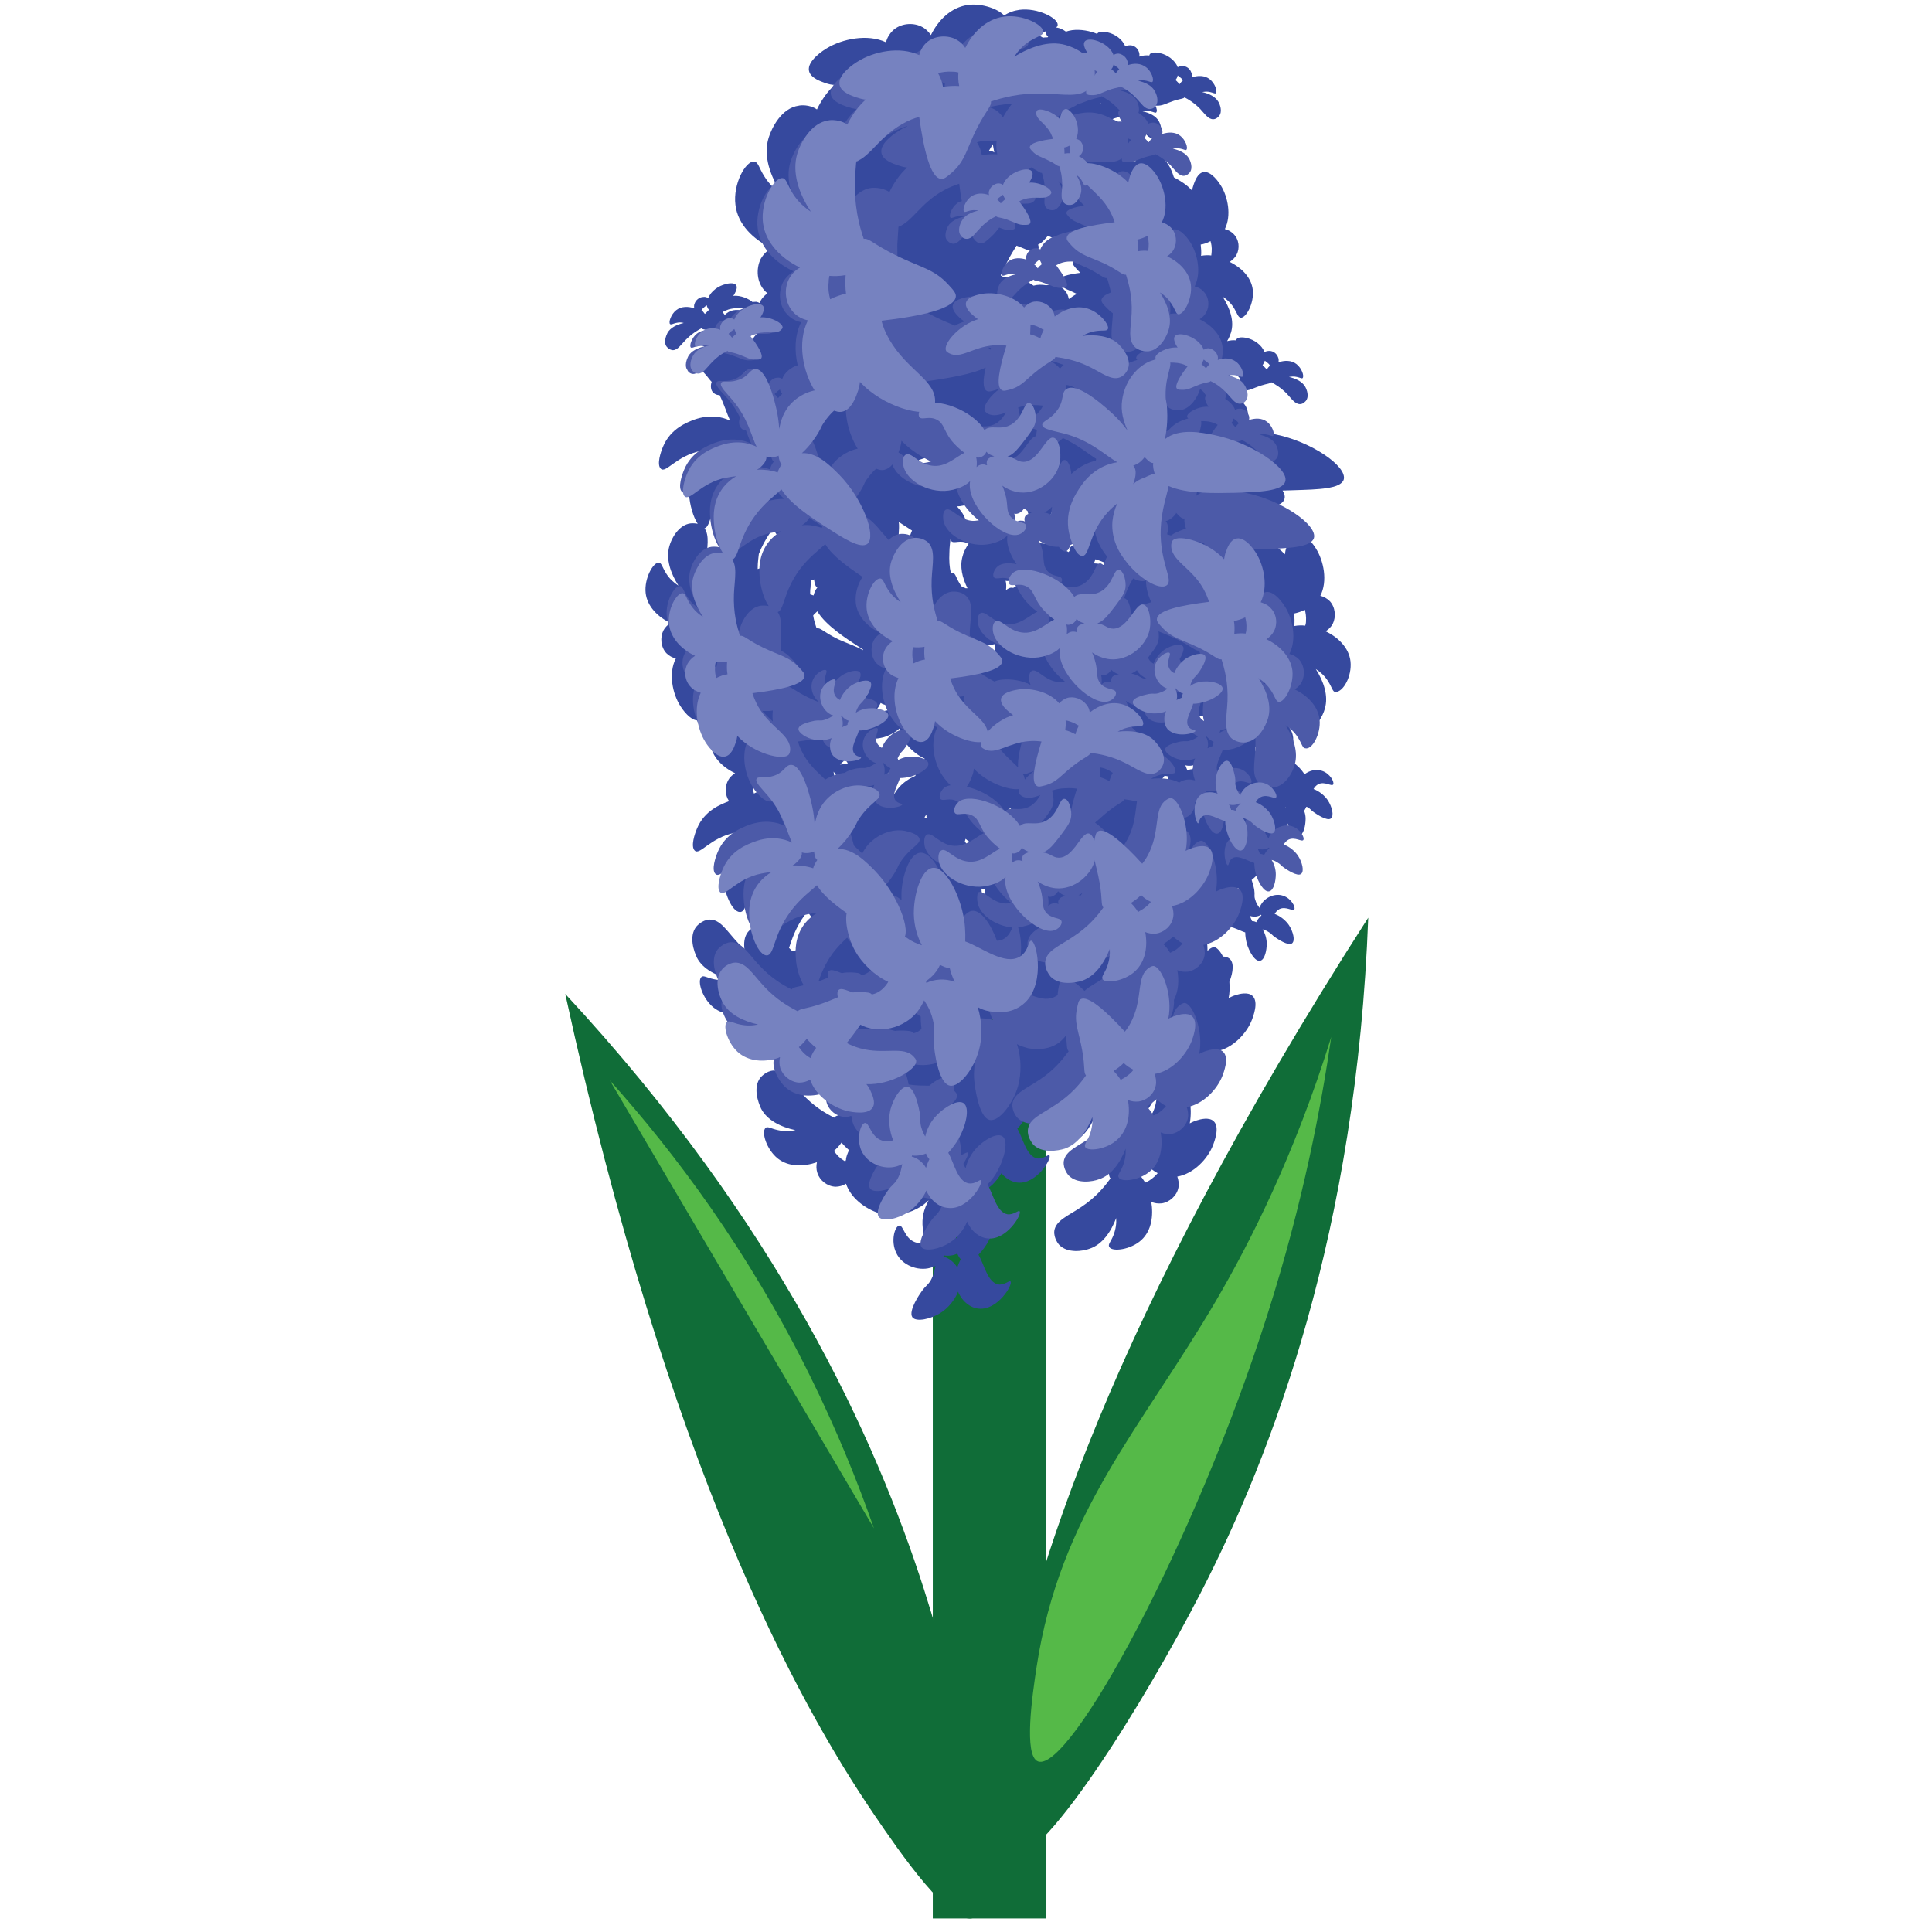 <?xml version="1.0" encoding="utf-8"?>
<!-- Generator: Adobe Illustrator 24.1.2, SVG Export Plug-In . SVG Version: 6.00 Build 0)  -->
<svg version="1.1" id="Layer_1" xmlns="http://www.w3.org/2000/svg" xmlns:xlink="http://www.w3.org/1999/xlink" x="0px" y="0px"
	 viewBox="0 0 512 512" style="enable-background:new 0 0 512 512;" xml:space="preserve">
<style type="text/css">
	.st0{fill:#106D38;}
	.st1{fill:#36499E;}
	.st2{fill:#4C5AA8;}
	.st3{fill:#7682C0;}
	.st4{fill:#55B948;}
</style>
<g>
	<rect x="247.2" y="241.1" class="st0" width="30.1" height="267.3"/>
	<path class="st0" d="M266.6,455.1c6.9-36.3,26.9-104.4,96-211.9c-3.1,83.1-25.2,141.6-44.4,178.9c-14.3,27.8-42.8,74.6-52.1,70.8
		C259.9,490.3,264.4,466.3,266.6,455.1z"/>
	<path class="st0" d="M231.8,481.1c-20.8-30.5-54.8-92.8-82-217.7c56.6,61,82.3,117.9,95.1,157.9c9.5,29.8,22.5,83,13.2,86.9
		C252,510.7,238.2,490.5,231.8,481.1z"/>
</g>
<path class="st1" d="M357.9,175.3c-0.4-3.7-3.4-6.5-6.6-8c0.8-0.5,1.5-1.2,1.9-2c0.9-1.8,0.7-4.4-0.8-6c-0.7-0.7-1.6-1.2-2.5-1.4
	c2-3.9,0.9-9.3-1.2-12.6c-0.3-0.5-2.7-4.2-5-3.8c-1.6,0.3-2.4,2.5-2.7,3.4c-0.3,0.7-0.4,1.3-0.5,2c-1.1-1.2-2.5-2.3-4-3.1
	c-0.4-1.4-0.9-2.7-1.6-3.8c0,0,0,0,0,0c0.5-0.2,0.8-0.6,0.8-0.7c0.9-1.2,0.2-3-0.3-3.8c-0.2-0.3-0.4-0.5-0.6-0.8
	c3-0.3,5.2-1,5.6-2.5c0.2-0.6,0-1.4-0.5-2.2c1.1,0,2.2-0.1,3.2-0.1c6.1-0.2,12.2-0.3,13-2.8c1-3.5-8.6-10.1-18.2-12
	c-0.3-0.1-0.7-0.1-1.1-0.2c-1.9-1.3-4.2-2.5-6.7-3.4c0.1-0.1,0.2-0.2,0.2-0.2c0.9-1.2,0.2-3-0.2-3.7c-0.8-1.4-2.5-2.2-4.3-2.6
	c0.6-0.1,1.3-0.2,2.1,0c0.9,0.2,1.3,0.5,1.5,0.3c0.3-0.3,0.2-1-0.2-1.8c0.1,0,0.1,0,0.2,0c1.7,0.1,2.6-0.6,4.7-1.3
	c1.9-0.6,2.5-0.5,2.8-0.9c1,0.5,2.5,1.4,4.1,3c1.3,1.4,2.2,2.8,3.5,2.8c0.9,0,1.5-0.8,1.6-0.9c0.9-1.2,0.2-3-0.2-3.7
	c-0.8-1.4-2.5-2.2-4.3-2.6c0.6-0.1,1.3-0.2,2.1,0c0.9,0.2,1.3,0.5,1.5,0.3c0.5-0.5-0.2-2.6-1.6-3.7c-1.4-1.1-3.2-1-4.8-0.5
	c0.1-0.4,0.1-0.9-0.1-1.3c-0.3-0.9-1.2-1.7-2.3-1.7c-0.5,0-0.9,0.1-1.3,0.3c-0.7-1.9-2.8-3.3-4.6-3.7c-0.3-0.1-2.3-0.5-2.8,0.3
	c-0.1,0.1-0.1,0.2-0.1,0.3c-0.8-0.1-1.6,0-2.4,0.2c0.5-0.8,0.8-1.6,1-2.2c1-3.1-0.3-6.6-2.2-9.6c1.1,0.7,2.1,1.6,3,3
	c0.9,1.5,1.1,2.5,1.8,2.6c1.4,0.1,3.6-3.8,3.2-7.4c-0.4-3.4-3.1-5.9-6.1-7.4c0.7-0.5,1.4-1.1,1.8-1.9c0.9-1.7,0.7-4-0.8-5.5
	c-0.7-0.7-1.5-1.1-2.3-1.3c1.8-3.6,0.8-8.6-1.1-11.6c-0.3-0.5-2.5-3.9-4.6-3.5c-1.5,0.3-2.2,2.3-2.5,3.1c-0.2,0.6-0.4,1.2-0.5,1.8
	c-1.3-1.5-3.1-2.6-4.8-3.5c-0.4-1.3-0.9-2.5-1.5-3.4c-0.3-0.5-2.5-3.9-4.6-3.5c-0.3,0.1-0.6,0.2-0.9,0.4c-0.1-0.2-0.2-0.4-0.4-0.6
	c-0.3-0.3-0.7-0.5-1.1-0.7c0.7-1.6,0.5-3.7-0.3-5.2v0c1.3,1.4,2.1,2.7,3.4,2.7c0.9,0,1.5-0.8,1.6-0.9c0.9-1.2,0.2-3-0.2-3.7
	c-0.8-1.4-2.5-2.2-4.3-2.6c0.6-0.1,1.3-0.2,2.1,0c0.9,0.2,1.3,0.5,1.5,0.3c0.3-0.3,0.2-1-0.2-1.8c0.1,0,0.1,0,0.2,0
	c1.7,0.1,2.6-0.6,4.7-1.3c1.9-0.6,2.5-0.5,2.8-0.9c1,0.5,2.5,1.4,4.1,3c1.3,1.4,2.2,2.8,3.5,2.8c0.9,0,1.5-0.8,1.6-0.9
	c0.9-1.2,0.2-3-0.2-3.7c-0.8-1.4-2.5-2.2-4.3-2.6c0.6-0.1,1.3-0.2,2.1,0c0.9,0.2,1.3,0.5,1.5,0.3c0.5-0.5-0.2-2.6-1.6-3.7
	c-1.4-1.1-3.2-1-4.8-0.5c0.1-0.4,0.1-0.9-0.1-1.3c-0.3-0.9-1.2-1.7-2.3-1.7c-0.5,0-0.9,0.1-1.3,0.3c-0.7-1.9-2.8-3.3-4.6-3.7
	c-0.3-0.1-2.3-0.5-2.8,0.3c-0.1,0.1-0.1,0.2-0.1,0.3c-0.9-0.1-1.8,0-2.7,0.3c0.1-0.4,0.1-0.9-0.1-1.3c-0.3-0.9-1.2-1.7-2.3-1.7
	c-0.5,0-0.9,0.1-1.3,0.3c-0.7-1.9-2.8-3.3-4.6-3.7c-0.3-0.1-2.3-0.5-2.8,0.3c0,0,0,0,0,0.1c0,0,0,0,0,0c-1.9-0.8-4.4-1.3-6.7-1
	c-0.6,0.1-1.1,0.2-1.6,0.4c0,0,0,0,0,0c-0.8-0.6-1.7-1-2.5-1.1c0,0,0,0-0.1,0c0.2-0.2,0.4-0.4,0.4-0.7c0.1-1.8-5.3-4.6-10.1-4
	c-1.5,0.2-2.9,0.7-4.1,1.5c-1.4-1.6-5.7-3.3-9.5-2.8c-4.6,0.6-8,4.1-9.9,8c-0.6-0.9-1.5-1.8-2.6-2.3c-2.3-1.1-5.5-0.8-7.5,1.1
	c-0.9,0.9-1.5,1.9-1.8,3.1c-4.9-2.3-11.6-0.9-15.7,1.6c-0.7,0.4-5.3,3.3-4.7,6c0.4,1.9,3.2,2.8,4.3,3.2c0.9,0.3,1.7,0.5,2.5,0.5
	c-2,1.8-3.6,4.2-4.7,6.5c-2-1.4-4.5-1.1-4.8-1c-4.6,0.6-7.2,5.9-8,8.5c-1.5,4.8,0.4,10.2,3.5,14.9c-1.7-1.1-3.3-2.5-4.6-4.6
	c-1.5-2.3-1.6-3.9-2.8-4c-2.2-0.1-5.6,5.9-4.9,11.5c0.6,5.2,4.8,9.2,9.5,11.4c-1.1,0.7-2.1,1.7-2.8,2.9c-1.3,2.6-1.1,6.3,1.2,8.6
	c0.2,0.2,0.4,0.4,0.6,0.5c0,0,0,0,0,0c-0.9,0.7-1.7,1.5-2.1,2.6c-0.4-0.2-0.8-0.4-1.3-0.3c-0.2,0-0.4,0-0.5,0.1
	c-1-0.9-3.2-1.9-5.2-1.7c0.2-0.2,0.4-0.5,0.5-0.8c0.2-0.4,0.7-1.4,0.3-2c-0.6-0.9-2.5-0.4-2.8-0.3c-1.8,0.4-3.9,1.8-4.6,3.7
	c-0.4-0.2-0.8-0.4-1.3-0.3c-1,0-2,0.8-2.3,1.7c-0.2,0.4-0.2,0.9-0.1,1.3c-1.5-0.5-3.4-0.6-4.8,0.5c-1.4,1.1-2.1,3.3-1.6,3.7
	c0.3,0.2,0.7-0.1,1.5-0.3c0.8-0.2,1.5-0.2,2.1,0c-1.8,0.4-3.5,1.2-4.3,2.6c-0.4,0.8-1.1,2.6-0.2,3.7c0.1,0.1,0.6,0.8,1.6,0.9
	c1.3,0,2.1-1.4,3.5-2.8c1.6-1.6,3.1-2.5,4.1-3c0.3,0.4,0.9,0.2,2.8,0.9c1.1,0.4,1.9,0.7,2.6,1c-0.2,0.2-0.4,0.5-0.5,0.7
	c-0.4,0.8-1.1,2.6-0.2,3.7c0,0,0,0,0.1,0.1c0,0,0,0,0,0c-0.6,0.5-1.3,0.9-2.3,1.2c-2.2,0.6-3.7-0.1-4.1,0.6
	c-0.5,0.9,1.4,2.6,2.9,4.3c0.5,0.6,0.9,1.2,1.4,1.7c-0.3,0.8-0.3,1.9,0.2,2.6c0.1,0.1,0.6,0.8,1.6,0.9c0.1,0,0.2,0,0.3,0
	c1.3,2.7,2,5.1,2.8,6.8c-2.1-1.1-5.5-1.7-9.5-0.3c-1.8,0.7-6.3,2.3-8.3,7.2c-0.6,1.4-1.7,4.7-0.6,5.8c1.3,1.4,4.1-3.4,10.6-4.7
	c0.9-0.2,1.7-0.3,2.6-0.4c-1.2,0.7-2.3,1.6-3.2,2.7c-2.9,3.5-2.6,7.6-2.5,9.2c0.2,2.8,1.1,6,2.3,7.8c-1-0.2-1.8-0.1-1.9-0.1
	c-3.2,0.4-5.1,4.1-5.6,6c-1,3.4,0.3,7.2,2.4,10.5c-1.2-0.8-2.3-1.7-3.3-3.3c-1-1.6-1.2-2.8-1.9-2.8c-1.5-0.1-3.9,4.2-3.5,8
	c0.4,3.7,3.4,6.5,6.6,8c-0.8,0.5-1.5,1.2-1.9,2c-0.9,1.8-0.7,4.4,0.8,6c0.7,0.7,1.6,1.2,2.5,1.4c-2,3.9-0.9,9.3,1.2,12.6
	c0.3,0.5,2.7,4.2,5,3.8c1.6-0.3,2.4-2.5,2.7-3.4c0.3-0.7,0.4-1.3,0.5-2c0.6,0.7,1.3,1.3,2.1,1.8c-0.3,0.9-0.5,1.8-0.6,2.8
	c-1.1,1.5-2.1,4.3-1.8,6.8c0.4,3.7,3.4,6.5,6.6,8c-0.8,0.5-1.5,1.2-1.9,2c-0.8,1.6-0.8,3.8,0.3,5.4c-0.1,0-0.2,0-0.2,0.1
	c-1.8,0.7-6.3,2.3-8.3,7.2c-0.6,1.4-1.7,4.7-0.6,5.8c1.3,1.4,4.1-3.4,10.6-4.7c0.2,0,0.5-0.1,0.7-0.1c0,0.3,0.1,0.7,0.1,1
	c-0.5,0.4-1,0.9-1.4,1.4c-2.9,3.6-2.6,7.6-2.5,9.2c0.2,4.3,2.4,9.5,4.5,9.5c1.3,0,1.6-2.1,2.8-5.2c1.5-1.1,3.5-2.6,6.4-3.4
	c0,0.2,0,0.4,0,0.6c0,0.7,0.1,1.4,0.2,2.1c-2.4,3.4-2.2,7.1-2.1,8.6c0,0.4,0.1,0.8,0.1,1.1c-0.6-0.3-1.2-0.4-1.8-0.4
	c-2,0.1-3.4,1.8-3.5,1.9c-1,1.3-1.1,3-0.9,4.6c-0.6-0.6-1.3-1.2-1.9-1.9c-2.8-3-4.5-6.1-7.4-6c-2,0.1-3.4,1.8-3.5,1.9
	c-2,2.6-0.6,6.5,0.2,8.2c1.6,3.1,5.3,4.9,9.1,5.7c-1.4,0.3-2.8,0.4-4.6,0c-1.9-0.4-2.8-1.1-3.3-0.6c-1.2,1,0.2,5.7,3.2,8.1
	c2.6,2.1,6.2,2.2,9.5,1.3c0.3,0.2,0.5,0.4,0.8,0.6c0,0.6,0,1.3,0.2,1.9c0,0.1,0.1,0.2,0.1,0.3c-1-0.3-1.5-0.6-2-0.2
	c-1.2,1,0.2,5.7,3.2,8.1c2.8,2.2,6.6,2.2,10,1.1c0.1,0.1,0.2,0.3,0.3,0.4c-0.1,0.7-0.1,1.5,0.2,2.3c0.6,2,2.6,3.6,4.8,3.7
	c1,0,2-0.3,2.8-0.8c0.2,0.6,0.5,1.2,0.8,1.8c-0.2,1.3-0.1,3,0.6,4.4c0.7,1.5,1.9,2.6,3.3,3.3c-1.5,0.4-2.2,0.4-2.6,1
	c-2.2-1.1-5.4-2.9-8.7-6.5c-2.8-3-4.5-6.1-7.4-6c-2,0.1-3.4,1.8-3.5,1.9c-2,2.6-0.6,6.5,0.2,8.2c1.6,3.1,5.3,4.9,9.1,5.7
	c-1.4,0.3-2.8,0.4-4.6,0c-1.9-0.4-2.8-1.1-3.3-0.6c-1.2,1,0.2,5.7,3.2,8.1c2.9,2.3,6.9,2.2,10.4,1c-0.2,0.9-0.2,1.9,0.1,2.8
	c0.6,2,2.6,3.6,4.8,3.7c1,0,2-0.3,2.8-0.8c1.4,4.2,5.9,7.2,9.8,8.1c0.5,0.1,4,0.9,5.6-0.3c1.5-0.2,3.1-0.9,4.5-1.8
	c0.7-0.4,1.3-1,2-1.6c-0.6,1.1-1.1,2.3-1.4,3.6c-0.5,2.3-0.2,5.2,0.8,7.5c-0.9,0.3-1.9,0.4-3,0c-2.8-1-3.1-4.6-4.2-4.4
	c-1.2,0.2-2.3,4.1-0.8,7.2c1.5,3.3,5.7,4.9,9,4c0.2-0.1,0.8-0.2,1.4-0.5c-0.2,1-0.4,2.3-1.3,3.9c-0.9,1.4-1.2,1.2-2.4,2.9
	c-0.3,0.4-3.6,5.1-2.4,6.8c1,1.3,4.9,0.5,7.5-1.2c1.9-1.2,3.7-3.3,4.6-5.6c0.2,0.6,0.6,1.2,1,1.8c0.3,0.4,1.9,2.5,4.5,2.7
	c5,0.5,9.1-6.4,8.4-7.2c-0.3-0.4-1.5,1-3.2,0.8c-2.9-0.5-3.8-5.4-5.3-7.9c1.1-1.1,2.1-2.5,2.7-3.7c1.7-3,3-8,1.2-9.1
	c-1.6-1-5,1.2-6.8,3.1c-1.4,1.5-2.5,3.5-2.9,5.4c-0.4-0.7-0.8-1.5-1.1-2.5c-0.4-1.6,0-1.7-0.4-3.8c-0.1-0.3-0.5-3-1.4-4.8
	c0.8,0.7,1.9,1.4,3.4,1.5c2.6,0.3,4.9-1.4,6.5-3.3c1.6-0.1,3.4-2,4.9-4.4c0.5,0.7,2.1,2.3,4.3,2.5c5,0.5,9.1-6.4,8.4-7.2
	c-0.3-0.4-1.5,1-3.2,0.8c-2.9-0.5-3.8-5.4-5.3-7.9c0.8-0.8,1.5-1.8,2.1-2.7c1,0.1,2.2,0,3.5-0.3c-0.6,0.6-0.9,1.3-1,2.2
	c-0.2,2,1.2,3.6,1.3,3.7c2.2,2.3,6.3,1.7,8.1,1c3.1-1.1,5.3-4,6.7-7.4c0.1,0.2,0.2,0.4,0.3,0.5c-0.1,1-0.2,2.1-0.7,3.3
	c-0.7,1.8-1.6,2.5-1.1,3.2c0.4,0.7,2.1,0.9,3.9,0.4c0.2,0.9,0.4,1.8,0.6,2.9c0.8,4.4,0.3,5.6,1,6.4c-1.5,2-3.7,4.9-7.8,7.6
	c-3.4,2.3-6.7,3.5-7.1,6.3c-0.2,2,1.2,3.6,1.3,3.7c2.2,2.3,6.3,1.7,8.1,1c3.3-1.1,5.6-4.4,7-8.1c0.1,1.4-0.1,2.9-0.7,4.5
	c-0.7,1.8-1.6,2.5-1.1,3.2c0.8,1.3,5.7,0.7,8.5-1.9c2.7-2.5,3.2-6.5,2.6-10.1c0.9,0.4,1.8,0.5,2.8,0.4c2-0.3,4-2,4.4-4.2
	c0.2-1,0-2-0.3-2.9c4.3-0.7,8.1-4.7,9.5-8.4c0.2-0.6,1.9-4.7,0.1-6.3c-1.2-1.1-3.5-0.5-4.4-0.2c-0.7,0.2-1.3,0.5-1.9,0.8
	c0.4-2.1,0.3-4.5,0-6.6c0.5-1.9,0.5-3.9,0.1-5.8c0.9,0.4,1.8,0.5,2.8,0.4c2-0.3,4-2,4.4-4.2c0.2-1,0-2-0.3-2.9
	c4.3-0.7,8.1-4.7,9.5-8.4c0.2-0.6,1.9-4.7,0.1-6.3c-1.2-1.1-3.5-0.5-4.4-0.2c-0.7,0.2-1.3,0.5-1.9,0.8c0.3-1.4,0.3-2.9,0.2-4.3
	c0.4-1,1.7-4.6,0.1-6.1c-0.5-0.4-1.1-0.6-1.8-0.6c-0.7-1.4-1.6-2.4-2.3-2.5c-0.1,0-0.5,0-1.1,0.4c-0.3,0.2-0.5,0.4-0.7,0.6
	c0-1.3-0.1-2.6-0.3-3.9c0.5-1.9,0.5-3.9,0.1-5.8c0.8,0.3,1.6,0.5,2.5,0.4c-0.6,2.2,0.2,4.9,0.7,5c0.3,0,0.2-1.1,1.1-1.8
	c1.5-1.1,4.2,0.7,5.9,1.2c0,1,0.2,2.1,0.4,2.9c0.6,2.1,2.2,5,3.6,4.6c1.2-0.3,1.7-2.8,1.7-4.5c0-1.3-0.4-2.7-1.1-3.8
	c0.5,0.1,1,0.3,1.6,0.7c0.9,0.5,0.8,0.8,1.9,1.5c0.3,0.2,3.3,2.3,4.3,1.5c0.9-0.7,0.3-3.1-0.8-4.8c-0.8-1.2-2.2-2.4-3.8-3
	c0.3-0.5,0.7-1,1.3-1.3c1.7-0.8,3.5,0.7,3.9,0.1c0.4-0.6-0.8-2.9-2.9-3.6c-2.2-0.8-4.8,0.4-5.9,2.3c-0.1,0.1-0.3,0.5-0.4,0.9
	c-0.4-0.5-0.9-1.2-1.2-2.3c-0.3-1,0-1.1-0.2-2.4c0-0.2-0.3-1.5-0.7-2.7c2-1.6,3.6-3.8,4.4-5.9c0-0.1,0.1-0.3,0.2-0.6
	c2.5-1,4-4.1,4.5-5.7c0.3-1,0.4-2,0.3-3c0.8,1.9,2.1,3.7,3.2,3.5c1.2-0.3,1.7-2.8,1.7-4.5c0-0.7-0.1-1.4-0.4-2.1
	c0.2-0.3,0.4-0.7,0.6-1.1c0.1,0,0.2,0.1,0.3,0.1c0.9,0.5,0.8,0.8,1.9,1.5c0.3,0.2,3.3,2.3,4.3,1.5c0.9-0.7,0.3-3.1-0.8-4.8
	c-0.8-1.2-2.2-2.4-3.8-3c0.3-0.5,0.7-1,1.3-1.3c1.7-0.8,3.5,0.7,3.9,0.1c0.4-0.6-0.8-2.9-2.9-3.6c-1.6-0.6-3.4-0.1-4.7,0.9
	c-0.8-1.3-1.9-2.4-3.2-3.3c-0.2-0.7-0.5-1.8-0.9-2.5c0.2-0.3,0.4-0.6,0.6-0.9c0.9-1.8,0.7-4.4-0.8-6c-0.7-0.7-1.6-1.2-2.5-1.4
	c0.6-1.1,0.9-2.4,1-3.7c0.2-0.3,0.4-0.6,0.6-1c-0.2,2.7-0.3,4.9,1.2,6.3c1.5,1.4,3.6,1.1,3.8,1.1c3.2-0.4,5.1-4.1,5.6-6
	c1-3.4-0.3-7.2-2.4-10.5c1.2,0.8,2.3,1.7,3.3,3.3c1,1.6,1.2,2.8,1.9,2.8C356,183.4,358.3,179.2,357.9,175.3z M335.2,95.6
	c0.3,0.2,0.7,0.5,1.1,0.9c0.1,0.2,0.2,0.3,0.3,0.4c-0.3,0.2-0.6,0.6-0.9,1c-0.4-0.4-0.7-0.8-1.1-1.1C334.8,96.5,335,96,335.2,95.6z
	 M312.1,20c0.3,0.2,0.7,0.5,1.1,0.9c0.1,0.2,0.2,0.3,0.3,0.4c-0.3,0.2-0.6,0.6-0.9,1c-0.4-0.4-0.7-0.8-1.1-1.1
	C311.8,20.9,312,20.5,312.1,20z M186.8,83.2c-0.3-0.4-0.6-0.8-0.9-1c0.1-0.1,0.2-0.3,0.3-0.4c0.4-0.4,0.8-0.7,1.1-0.9
	c0.1,0.5,0.3,0.9,0.6,1.2C187.5,82.5,187.1,82.9,186.8,83.2z M186.7,140c1.1-0.3,1.4-2.3,2.5-5.2c1.2-0.9,2.8-2.1,5-2.9
	c0.3,0.2,0.6,0.4,1.1,0.4c0.1,0,0.3,0,0.4,0c0,0.6,0.1,1.2,0.2,1.8v0c-1.6,2.3-2,4.8-2.1,6.6c-1.8,1.3-2.9,3.7-3.4,5
	c-0.6,2.1-0.4,4.4,0.4,6.6c0,0,0,0,0,0c-0.3,0.4-0.6,0.8-0.9,1.2c-0.1-0.2-0.2-0.4-0.4-0.5c-1-1.6-1.2-2.8-1.9-2.8
	c-0.2,0-0.4,0-0.5,0.1c0-0.4,0-0.9,0-1.4C187.4,145.1,188.1,141.9,186.7,140C186.7,140,186.7,140,186.7,140z M193.9,86.3
	c0.3,0,0.5,0,0.8,0.1c-0.2,0-0.4,0.1-0.7,0.2C194,86.5,194,86.4,193.9,86.3z M195.2,90.9c1.6-1.6,3.1-2.5,4.1-3
	c0.2,0.3,0.6,0.3,1.4,0.5c-0.7,0.6-1.2,1.3-1.5,2.1c-0.4-0.2-0.8-0.4-1.3-0.3c-1,0-2,0.8-2.3,1.7c-0.1,0.4-0.2,0.9-0.1,1.3
	c-0.2-0.1-0.3-0.1-0.5-0.2c-0.2-0.4-0.5-0.7-0.8-1C194.6,91.6,194.9,91.2,195.2,90.9z M249.3,305.7c-0.1,0.2-0.2,0.5-0.3,0.7
	c-0.2-0.1-0.3-0.1-0.5-0.2c0.2-0.3,0.4-0.5,0.6-0.8C249.1,305.6,249.2,305.6,249.3,305.7z M292.2,32.7c0.3,1.5,2.3,2.4,3.7,4.7
	c0.3,0.6,0.5,1.1,0.7,1.6c-1,0.1-1.9,0.3-2.8,0.5c-0.8-0.7-1.7-1.2-2.6-1c-0.2,0-0.5,0.1-0.7,0.3c-0.4-0.3-0.8-0.6-1.2-0.8
	c0.3-0.2,0.7-0.6,0.8-1c0.4-0.9,0.3-2-0.4-2.8c-0.3-0.3-0.7-0.5-1.2-0.7c0.2-0.5,0.3-0.9,0.4-1.4c0.1,0,0.2-0.1,0.3-0.2c0,0,0,0,0,0
	c0,0.3,0,0.5,0.1,0.7c0.2,0.2,0.5,0.2,1.2,0.3C291.3,32.9,291.8,32.8,292.2,32.7C292.2,32.7,292.2,32.7,292.2,32.7z M299.5,41.3
	c0.4-0.1,0.8-0.2,1.3-0.5c0.1,0.4,0.2,0.8,0.2,1.4c0,0.2,0,0.4-0.1,0.5c-0.3,0-0.8,0-1.2,0c0,0-0.1-0.1-0.1-0.1
	C299.6,42.2,299.5,41.7,299.5,41.3z M263.1,271c-0.1-0.3-0.1-0.6-0.2-0.9c0.3-0.8,0.6-1.5,0.9-2.3c0.3,0.1,0.6,0.2,1,0.3
	c0.2,0,0.7,0.1,1.4,0.2c-0.1,0.8-0.2,1.7,0,3.4c0.1,0.6,0.6,5.8,2.2,8.6c-1.7-0.8-3.3-1.7-4.6-2.2C263.8,275.6,263.5,273,263.1,271z
	 M322.3,211.9c-0.1,0-0.3-0.1-0.4-0.1c-0.1,0-0.2,0-0.3,0c0.1-0.3,0.3-0.7,0.5-1c0.2-0.4,0.4-0.6,0.6-0.8c0.1,0.6,0.2,1.1,0.4,1.6
	C322.8,211.7,322.5,211.8,322.3,211.9z M271.7,22.6c-0.3,0.2-0.5,0.3-0.8,0.5c0.1-0.1,0.2-0.3,0.3-0.4
	C271.3,22.7,271.5,22.6,271.7,22.6z M308.3,213.6c-1.2-0.4-2.8,0.1-3.5,0.3c-0.7,0.2-1.3,0.5-1.9,0.8c0.6-2.9,0.2-6.1-0.6-8.7
	c0,0,0,0,0,0c1.3,0.7,2.4,1.2,3.5,1.2c0.1,0.3,0.3,0.5,0.4,0.5c0.1,0,0.2-0.3,0.3-0.6c0,0,0,0,0,0c0.2,0,0.3-0.1,0.5-0.1
	c0.8-0.3,1.3-0.9,1.6-1.4c0,0,0,0,0,0c0.3,0,0.7,0.1,1.1,0.2C309.1,207.8,309.1,210.5,308.3,213.6z M235.6,286.4
	c0.4,0,0.8-0.1,1.2-0.2c-0.2,0.5-0.4,1.1-0.5,1.6c-0.1-0.2-0.2-0.4-0.3-0.6C235.8,287,235.7,286.7,235.6,286.4z M277,36.3
	c0.1,0.1,0.1,0.2,0.2,0.3c-0.2,0-0.3,0-0.4,0.1C276.9,36.5,277,36.4,277,36.3z M299.5,79c0,0.2,0.1,0.3,0.2,0.5
	c-0.2-0.1-0.5-0.2-0.7-0.3c0-0.1,0-0.2,0-0.3C299.1,79,299.3,79,299.5,79z M316,203.9c-0.3-0.1-0.8,0-1.3,0.3c0-0.1-0.1-0.1-0.1-0.2
	c-0.2-0.4-0.3-0.9-0.5-1.2c1.1,0.3,2.3,0.1,3-0.4c0,0.1,0,0.1,0.1,0.2C316.6,203,316.2,203.4,316,203.9z M248,272.4
	c-0.1-0.3-0.2-0.7-0.3-1c0.7-1,1.3-2.1,1.8-3.3c0.3,0.8,0.6,1.8,0.8,2.9c0.1,0.8,0.2,1.3,0.2,1.8C249.7,272.7,248.8,272.6,248,272.4
	z M221.7,208.4c-0.1-0.1-0.2-0.2-0.3-0.3c-0.1-1.2-0.3-2.4-0.5-3.6c0.4,0.5,0.9,1.2,1.5,1.8C222.1,207,221.9,207.7,221.7,208.4z
	 M259.1,58.3c0,0,0.1,0.2,0.3,0.4c-0.5,0-1,0.1-1.4,0.1c-0.2-1.1-0.6-2.3-1.3-3.4c0.7-0.2,1.5-0.3,2.4-0.4
	C258.7,55.9,258.4,57.3,259.1,58.3z M260.1,235.5c0.3,0,0.6,0.1,0.9,0.1c0,0.3-0.1,0.7-0.1,1c0,1,0,2.1,0.1,3.1
	c-0.3-0.1-0.6-0.2-0.8-0.3C260.2,238.1,260.2,236.8,260.1,235.5z M218.4,140.8c-1.4,1.8-2,3.8-2.4,5.7c0-0.7-0.1-1.4-0.2-2.1
	c0.4-1.1,0.9-2.6,1.6-4.3C217.7,140.4,218.1,140.6,218.4,140.8z M258.9,229.2c0,0-0.1,0-0.1,0c-0.8-2.3-1.9-4.6-3.1-6.2c0,0,0,0,0,0
	c0,0,0,0,0,0c0.1-0.3,0.1-0.5,0.2-0.7c0.3,0.3,0.6,0.5,0.9,0.7c0.2,2.1,1.3,4.4,2.9,6.4c0,0,0,0,0,0
	C259.4,229.3,259.1,229.2,258.9,229.2z M238.1,201.6c-0.2-1.5-3.5-2.1-3.8-2.2c-1.4-0.3-2.8-0.2-4.2,0.2c-0.1,0-0.2-0.1-0.3-0.1
	c0.3-1.3,1.1-2.6,1.4-3.7c1,0,2.1-0.2,2.9-0.4c1.5-0.4,3.3-1.4,4.2-2.3c0,0,0,0,0,0h0c0.1,0,0.1,0,0.2,0c0.5,3.6,3.4,6.4,6.6,8
	c-0.8,0.5-1.5,1.2-1.9,2c-0.4,0.8-0.6,1.6-0.6,2.5c0,0,0,0,0,0c-1.6,0.7-3.1,1.7-4.2,2.9c-0.9,1-1.5,2-1.9,3c-0.1,0-0.3,0.1-0.4,0.1
	c-0.3-0.3-0.6-0.6-1.1-0.8c-0.1-0.3-0.1-0.6-0.2-0.9c-0.1-0.3-0.4-1.7-0.9-3.4C236.2,203.6,238.3,202.8,238.1,201.6z M230,183.9
	c-0.5,0.2-0.9,0.4-1.3,0.6c0.3-1,0.1-2.3-0.4-3c0.1,0,0.1,0,0.2,0c0.5,0.6,1.2,1.1,1.8,1.4c0,0,0,0,0,0c-0.1,0.3-0.3,0.7-0.3,1v0
	C230,183.8,230,183.8,230,183.9z M224.8,182.2c0.5-0.3,1-0.6,1.3-1c0,0,0,0,0,0c0.1,0,0.1,0.1,0.2,0.1
	C226,181.6,225.5,182,224.8,182.2z M237.9,188c-1,0.3-1.1,0-2.4,0.2c-0.3,0-3.7,0.6-4.1,1.9c0-0.3,0-0.7,0.1-1.1c0,0,0,0,0,0
	c0.3-0.3,0.5-0.5,1-1.2c0.1-0.1,0.5-0.7,0.9-1.5c0,0,0,0,0,0c0.6,0.4,1.3,0.6,2,0.5c1-0.2,1.7-1.2,2.2-2.1c0.4,0.7,1,1.2,1.7,1.6
	c0.1,0,0.3,0.1,0.5,0.3c-0.1,0.2-0.3,0.4-0.4,0.7C239.1,187.5,238.6,187.8,237.9,188z M251.6,146.4c0-1.3,0.2-2.6,0.3-3.7
	c0,0.3,0.1,0.5,0.2,0.7c0.7,0.8,2.5-0.5,4.5,0.7c0,0,0,0,0.1,0c-0.8,1.1-1.4,2.4-1.6,3.3c-0.8,2.7-0.1,5.7,1.3,8.5
	c-0.2,0-0.3,0-0.5,0c-0.3-0.2-0.7-0.3-0.9-0.3c-0.2-0.3-0.5-0.6-0.7-1c-1-1.6-1.1-2.8-1.9-2.8c-0.1,0-0.3,0-0.4,0.1
	C251.6,150.3,251.5,148.5,251.6,146.4z M253.6,134.2c0.5,0,1.1-0.1,1.6-0.2c0.4-0.1,1.3-0.3,2.2-0.7c0.8,0.3,1.5,0.4,2.1,0.3
	c0.3,3.4,3.1,7.1,6.1,9.5c-0.2-0.1-0.4-0.1-0.6-0.2c-0.1-0.1-0.2-0.2-0.4-0.2c0-0.1-0.1-0.1-0.2-0.2c-0.6-0.5-1.2-0.8-1.8-1
	c-2.2-1.1-4.6-1.8-6.5-1.8C256.2,137.5,255.2,135.9,253.6,134.2z M280.6,111.8c-0.3,0.4-0.7,0.9-1,1.4c-0.2,0.1-0.3,0.2-0.5,0.4
	c-0.7-1.3-1.8-2.4-3.2-3.4c0.2-0.3,0.4-0.5,0.5-0.7C278,110.1,279.4,111,280.6,111.8z M268.4,215.7c-0.5-0.3-1.1-0.6-2-0.7
	c0.5-0.2,0.9-0.4,1.3-0.8c0.4,0.4,0.9,0.7,1.3,1.1C268.9,215.4,268.6,215.5,268.4,215.7z M261.3,128.4c0-0.2,0.1-0.5,0.1-0.7
	c0.4,0,0.8-0.1,1.2-0.2c0.1,0.1,0.2,0.1,0.3,0.1C262.3,127.7,261.7,128,261.3,128.4z M266.6,156.4c0.1-0.9,0.1-1.8-0.1-2.5
	c0.3,0.1,0.7,0.1,1,0c0.1,0,0.1,0,0.2,0c0.5,0.4,1,0.9,1.5,1.3c0,0.1,0,0.1,0,0.2c-0.2,0.1-0.5,0.3-0.7,0.4
	C267.8,155.6,267.2,155.9,266.6,156.4z M280.2,167.8c-0.1-0.5-0.1-1.1-0.3-1.7c0.4,0.4,0.9,0.8,1.4,1.1
	C281,167.4,280.6,167.6,280.2,167.8z M282.6,176.3c0,0.2,0,0.4,0.1,0.5c-0.3-0.2-0.6-0.4-0.9-0.5
	C282.1,176.3,282.4,176.3,282.6,176.3z M284.4,171.1c0.1-0.5,0.1-1.1,0.1-1.6c0.5,0.3,1,0.6,1.5,0.9
	C285.4,170.5,284.8,170.7,284.4,171.1z M272.3,181.2C272.3,181.2,272.3,181.2,272.3,181.2c0.1,0.1,0.2,0.1,0.3,0.1
	c-0.1,0-0.2,0-0.3,0.1C272.3,181.4,272.3,181.3,272.3,181.2z M263.6,170.7c0,0.6,0,1.2,0.1,1.7c-0.5,0.1-1.1,0.3-1.7,0.5
	c-0.4-0.2-0.9-0.4-1.4-0.6c0-0.3-0.1-0.7-0.1-1C261.6,171.1,262.7,170.9,263.6,170.7z M284.9,140c-0.2,1.1-0.3,2.3-0.2,3.6
	c-0.1,0.3-0.3,0.6-0.4,0.9c-0.6,0.4-0.9,0.7-0.9,1.1c0,0.1,0,0.2,0.1,0.3c-0.1,0.1-0.2,0.2-0.3,0.4c-0.6-0.3-1.2-0.6-1.8-0.9
	c0.2-0.5,0.3-1,0.3-1.5c0-1.7-0.7-3.9-1.7-4c-1.1-0.1-1.4,2.3-3,4.2c-1.3-0.2-2.4-0.2-3.3,0.1c0.2-0.3,0.3-0.7,0.2-0.9
	c-0.3-1-2.5-0.5-4-2.3c-1.3-1.6-0.5-3.1-1.4-6.1c-0.2-0.6-0.4-1.2-0.7-1.9c0.4,0.3,0.8,0.5,1.2,0.7c1.1,0.7,2.3,1.2,3.3,1.3
	c0,0.9,0.3,1.6,0.8,1.9c0.3,0.2,0.7,0.2,1.3,0c0.5,1.1,1.2,2.1,2,2.3c1.1,0.2,1.5-1.4,2.4-3.7C280.6,137.6,282.9,139.3,284.9,140z
	 M271.9,145.5c-0.1,0.2-0.2,0.4-0.3,0.5h-0.2c-0.2-0.2-0.4-0.3-0.7-0.5C271.1,145.6,271.5,145.6,271.9,145.5z M263.1,193.7
	c0.6-0.1,1-0.5,1.4-0.9c-0.3,1.4-0.4,2.6-0.4,3.5v0c0,0,0,0,0,0c-0.1-1-0.6-1.8-1.3-2.6C262.9,193.8,263,193.7,263.1,193.7z
	 M293.4,150c-1.2-0.4-2.4-0.7-3.5-0.7c0.1-0.3,0.3-0.7,0.4-1.1c1.5,0.5,2.8,1,3.9,1.6C294,149.9,293.7,149.9,293.4,150z
	 M256.8,123.4c0.4,0.4,0.9,0.8,1.4,1.1c-0.3,0.2-0.7,0.4-1.1,0.6C257.1,124.5,257,124,256.8,123.4z M277.9,94.1
	c-0.2,0.4-0.3,0.8-0.4,1.3c-0.3-0.2-0.6-0.3-1-0.5c0.3-0.3,0.6-0.6,1-0.9C277.6,94.1,277.8,94.1,277.9,94.1z M266.9,106.5
	c-0.2,0-0.3,0-0.5,0c0-0.2,0-0.4,0-0.5c0.1,0.1,0.3,0.3,0.5,0.4V106.5z M246.6,120.6c0.3,0.3,0.7,0.6,1.1,0.8
	c0.2,2.1,1.3,4.4,2.9,6.4c-0.3,0-0.5,0-0.8,0c-1.6-0.2-2.9-1.1-3.9-1.8c-0.5-0.7-1-1.5-1.5-2.3c-0.4-0.6-0.7-1.2-0.9-1.8
	C244.1,121.7,245.4,121.4,246.6,120.6z M251.9,142.2c0,0.1,0,0.1,0,0.2C251.9,142.3,251.9,142.3,251.9,142.2L251.9,142.2z
	 M288.6,214.6C288.6,214.6,288.6,214.6,288.6,214.6c-1.3-1.2-2.4-2.3-3.5-3.2c0,0,0,0,0,0c1.5-2,2.3-3.2,2.3-4.9
	c0-0.8-0.1-1.6-0.4-2.3c0.4-0.3,0.7-0.5,0.9-0.7v0.2c0.1,2.6,1.6,5.4,3.7,7.8C290.7,211.6,289.8,213.1,288.6,214.6
	C288.6,214.6,288.6,214.6,288.6,214.6z M282.6,101.3c-0.4-0.3-0.8-0.7-1.3-1.1c0,0,0,0,0-0.1c0.4,0,0.8,0.1,1.3,0.2
	C282.6,100.7,282.6,101,282.6,101.3z M263.3,97.6c0.2,0.1,0.5,0.2,0.9,0.3c0.5,0,1-0.2,1.5-0.6c0,0,0.1,0,0.1,0
	c1.2-0.1,2.3,0,3.1,0.1c-0.8,2.7-1.5,5.2-1.8,7.2c-0.3,0.2-0.6,0.4-0.7,0.7c-0.3-1.4-1.1-2.7-2.2-3.9c-0.3-0.8-0.8-1.5-1.3-1.5
	c-0.1,0-0.1,0-0.2,0c-0.5-0.5-1.1-1-1.6-1.5C261.8,98,262.5,97.7,263.3,97.6z M241.6,148.5c-0.3,0.4-0.6,0.8-0.9,1.2
	c-0.1-0.2-0.3-0.3-0.4-0.5c-1-1.6-1.2-2.8-1.9-2.8c-0.2,0-0.4,0-0.5,0.1c0-0.4,0-0.9,0-1.4c0.1-2.5,0.5-4.8,0.3-6.7c0,0,0,0,0.1,0
	c1.1,0.7,2.3,1.5,3.4,2.2c-0.2,0.5-0.4,0.9-0.5,1.3C240.5,144,240.8,146.2,241.6,148.5z M253.2,202.4
	C253.2,202.4,253.3,202.3,253.2,202.4L253.2,202.4C253.3,202.4,253.2,202.4,253.2,202.4z M306.1,186.1c-0.1-0.6-0.3-1.3-0.7-1.8
	c0.2,0,0.3-0.1,0.4-0.3c0.4-0.7-0.5-2.4-2.1-3.7c0,0,0-0.1,0-0.2c0.7,0.6,1.4,1.2,2.1,1.6c0.9,1,1.9,1.9,2.9,2.7
	C307.8,184.9,306.9,185.4,306.1,186.1z M297.1,138.4c0-0.1,0-0.2,0-0.3c0.1-0.1,0.2-0.2,0.3-0.3
	C297.2,137.9,297.1,138.2,297.1,138.4z M245,216.6c0.1-0.2,0.3-0.4,0.4-0.6c0-0.1,0.1-0.1,0.1-0.2v0c0,0.3,0,0.7,0.1,1
	C245.4,216.7,245.2,216.7,245,216.6z M299.1,152.7C299.1,152.7,299.1,152.7,299.1,152.7C299.1,152.7,299.1,152.7,299.1,152.7
	C299.1,152.7,299.1,152.7,299.1,152.7z M298.8,105c0.1-0.1,0.2-0.2,0.3-0.3c0,0.2-0.1,0.4-0.1,0.5C298.9,105.1,298.8,105,298.8,105z
	 M226.1,187.1c-0.1,0.2-0.2,0.4-0.2,0.6c-0.2-0.1-0.3-0.2-0.4-0.4C225.6,187.3,225.8,187.2,226.1,187.1z M247.3,223.3
	c0.2,0,0.4,0.1,0.7,0.1c0.1,0.2,0.3,0.5,0.6,0.8c0,0,0,0,0,0c0,0,0,0,0,0.1C248.1,224,247.7,223.6,247.3,223.3
	C247.3,223.3,247.3,223.3,247.3,223.3z M270.4,229.7c0-0.2,0-0.4,0.1-0.6c0.4,0,0.8-0.1,1.2-0.1c0.1,0,0.2,0.1,0.3,0.1c0,0,0,0,0,0
	C271.4,229.2,270.9,229.4,270.4,229.7C270.4,229.7,270.4,229.7,270.4,229.7z M276.9,234.3c0,0,0.1,0,0.1,0.1c0,0,0,0-0.1,0.1
	C276.9,234.4,276.9,234.3,276.9,234.3z M255.9,85.3c0.1,0,0.1,0,0.2,0c-0.8,1.1-1.1,2.1-0.8,2.7c0,0.1,0.2,0.3,0.7,0.7c0,0,0,0,0,0
	c-0.3,1-0.5,2-0.7,2.9c-0.2-0.3-0.4-0.7-0.6-1c-0.6-1.1-1.1-2.2-1.5-3.2C254.6,86.8,255.6,86,255.9,85.3z M214.8,155.7
	c0-0.7,0.1-1.3,0.1-1.9c0.3,0,0.5-0.1,0.8-0.2c0-0.1,0-0.1,0-0.2c0.2,1.6,0.5,2.1,0.9,2.3c0,0,0,0,0,0c-0.5,0.6-0.8,1.3-1,2.1
	c-0.3-0.1-0.6-0.2-0.9-0.3C214.7,156.9,214.7,156.3,214.8,155.7z M226.7,146.2c0.4,0.2,0.7,0.4,1.1,0.6c0.5,1.4,1.2,2.8,2.1,4.2
	c-1.2-0.8-2.3-1.7-3.3-3.3c-0.1-0.2-0.2-0.4-0.3-0.6C226.5,146.7,226.7,146.4,226.7,146.2z M283.4,239.7c0,0.3,0,0.7,0,1
	c-0.2,0.2-0.4,0.3-0.6,0.5C283,240.7,283.2,240.2,283.4,239.7z M216.6,162c2.2,3.7,7.6,7.2,11.3,9.6c0.3,0.2,0.5,0.4,0.8,0.5
	c0,0.1,0,0.1,0,0.2c-1.7-1-3.7-1.6-6.6-2.9c-4-2-4.6-3.1-5.7-2.9c-0.3-0.9-0.7-2.1-0.9-3.4C215.8,162.7,216.2,162.4,216.6,162z
	 M221.8,198.3c0.8-0.1,1.7-0.2,2.4-0.5c-0.2,0.4-0.3,0.8-0.4,1.3c0,0,0,0.1,0,0.2C223.3,198.8,222.5,198.5,221.8,198.3z
	 M224.1,201.2c0.1,0.4,0.3,0.7,0.6,1.1c0,0,0,0,0,0c0,0-0.1,0-0.1,0c-0.8,0.2-1.4,0.3-2,0.3C223.2,202.1,223.7,201.6,224.1,201.2z
	 M250.7,258.3c0-0.1,0-0.2,0-0.3c0.2-0.2,0.4-0.5,0.6-0.7c0.1,0.2,0.2,0.5,0.3,0.7c-0.2,0.1-0.3,0.2-0.5,0.2
	C250.9,258.3,250.8,258.3,250.7,258.3z M284.4,69c-0.1,0.1-0.1,0.3-0.1,0.5c-0.1,0.6,0.4,1.1,1.3,2.1c0.2,0.2,0.5,0.5,0.7,0.7
	c-3.2,0.4-5.8,1.1-5.9,2.1c0,0.3,0.2,0.5,0.6,1c1.2,1.3,2.2,1.4,4.2,2.4c0,0,0.1,0,0.2,0.1c-0.7,0.3-1.4,0.8-2,1.3
	c-0.1,0-0.1,0-0.2-0.1c-0.1-0.7-0.4-1.4-0.9-2c-1.1-1.4-3.2-2.1-5-1.5c0,0,0,0-0.1,0c-1.1-0.2-2.2-0.2-3.3,0.1
	c-2.3-1.7-5.4-2.5-8-2.3c-0.2-0.1-0.5-0.3-0.7-0.4c0.4-1,0.9-2.2,1.6-3.4c1.1-2.2,2-3.5,2.6-4.5c2,0.7,2.8,1.4,4.5,1.3
	c0.7,0,1-0.1,1.2-0.3c0.2-0.3,0.2-0.7,0-1.3c0.9-0.3,1.7-1.3,2.6-2.3c1.3,0.6,2.8,1.1,4.7,2c0.2,0.1,0.3,0.2,0.5,0.3
	c-0.4,0-0.7,0.1-0.9,0.3c0,0-0.1,0.2-0.2,0.5C281.7,66.8,283.1,67.6,284.4,69z M276.2,51.1c0.5-0.8,1.1-1.5,1.8-2.2
	c0.4,0.1,0.8,0.3,1.2,0.5C278.2,49.9,277.2,50.5,276.2,51.1z M213.4,104.8c-0.4,1-0.7,2.1-0.9,3.1c-0.1-1.6-0.3-3.2-0.6-4.9
	C212.2,103.6,212.8,104.2,213.4,104.8z M215.2,194c0.2-0.7,0.4-1.3,0.5-1.9c0.6,0.7,1.3,1.2,2,1.8c0,0,0,0,0,0
	c-0.4,0.1-0.7,0.3-1,0.5c-0.3-0.2-0.7-0.4-1-0.4C215.4,194,215.3,194,215.2,194C215.2,194,215.2,194,215.2,194z M278.8,247.1
	c0-0.1,0-0.2,0-0.3c0.8,0.2,1.5,0.3,2.1,0.1c0,0,0,0,0.1,0c0.1,0.2,0.2,0.4,0.3,0.6c-0.6,0-1.2,0-1.8,0
	C279.3,247.3,279,247.2,278.8,247.1z M310.2,199.8c0.3-0.5,0.5-1,0.6-1.5v0c0,0,0,0,0,0c0.1,0.6,0.2,1.3,0.5,1.9
	C311,200,310.6,199.9,310.2,199.8C310.2,199.8,310.2,199.8,310.2,199.8z M317.1,200.5c-0.1-0.1-0.2-0.2-0.3-0.4
	c0.1,0.1,0.2,0.1,0.3,0.2c0,0,0,0,0,0C317.2,200.3,317.1,200.4,317.1,200.5z M320.2,191.8C320.2,191.8,320.2,191.8,320.2,191.8
	L320.2,191.8c-1.3-0.5-2.7-0.8-4.2-0.8c0.2-0.4,0.3-0.7,0.4-1.1c0,0,0,0,0,0c0.1,0,0.2,0,0.3,0c1.6-0.2,2.5,0.1,2.8-0.4
	c0.1-0.2,0.1-0.5,0-0.9c0,0,0,0,0,0c0,0,0.1,0,0.1,0c1.5-0.4,3.3-1.3,4.1-2.3c0.3,0.4,0.6,0.9,0.8,1.3c0.3,0.5,0.5,1,0.7,1.5
	c0,0.1,0,0.1,0.1,0.2c0,0.6-0.1,1.2-0.1,1.8C323.5,191.2,321.8,191.5,320.2,191.8z M264.3,43.4c-0.5-0.1-0.9-0.1-1.4-0.1
	c0.2-0.2,0.4-0.5,0.5-0.8c0.1-0.2,0.3-0.6,0.4-1C264,42.2,264.1,42.8,264.3,43.4z M264.6,47.2c-0.1,0.2-0.2,0.3-0.3,0.5
	c-0.5,0-1,0-1.5,0.2c-0.1-0.1-0.3-0.3-0.4-0.4C263.2,47.3,264,47.2,264.6,47.2z M204.9,158.7c-0.3,0.1-0.5,0.3-0.8,0.5
	c-0.1-0.1-0.2-0.2-0.3-0.4C204.2,158.8,204.6,158.7,204.9,158.7z M220.5,217.1c-0.2-0.2-0.4-0.3-0.6-0.5c0.3,0,0.5-0.1,0.9-0.2
	C220.7,216.7,220.6,216.9,220.5,217.1z M318.3,207.3c-0.1-0.4-0.3-0.7-0.5-1c0.3,0.1,0.7,0.2,1,0.4
	C318.6,206.9,318.5,207.1,318.3,207.3z M263.1,38.2c0.1,0.8,0.3,1.5,0.4,2.2c-0.3-0.3-0.9-0.4-1.5-0.3
	C262.5,39.3,262.8,38.7,263.1,38.2z M204.3,140.9c0.2-0.3,0.4-0.5,0.5-0.7c1.5,2,2.5,3.9,3.2,5.6c-1.6,1-2.7,2.8-3.3,4.2
	c-1.2,0-2.5,0.3-3.9,0.8c0-0.2,0-0.3,0-0.5c0-1.3,0.2-2.4,0.3-3.5C201.8,145,202.8,143,204.3,140.9z M205.7,189.7
	c0.1,0.4,0.3,0.9,0.4,1.3c-0.3-0.4-0.6-0.9-0.9-1.4c-0.1-0.1-0.1-0.2-0.2-0.3h0C205.3,189.5,205.5,189.6,205.7,189.7z M225.2,247.4
	c0,0.2-0.1,0.4-0.1,0.5c0-0.2,0-0.4,0-0.6C225.1,247.4,225.1,247.4,225.2,247.4z M328.2,205.3c0.4,0.2,0.7,0.3,1.1,0.3
	c0,0.1,0,0.2,0.1,0.2c-0.3-0.2-0.7-0.3-1.1-0.3C328.3,205.5,328.2,205.4,328.2,205.3z M287,37.3c-0.3,0-0.8,0-1.3,0.1
	c0-0.5,0-1.1-0.1-1.5c0.4-0.1,0.8-0.2,1.3-0.5c0.1,0.4,0.2,0.8,0.2,1.4C287,37,287,37.1,287,37.3z M282.7,33.6
	c-1.9,0.3-3.7,0.6-4.8,1c0.5-0.8,0.9-1.5,1.2-2.1c1.1,0.1,2.2,0.1,3.3,0.2C282.5,33,282.6,33.3,282.7,33.6z M286.6,269.5
	c0,0.7,0.1,1.5,0.2,2.2c-0.6-0.2-1.3-0.4-1.9-0.9C285.5,270.4,286.1,270,286.6,269.5z M314.4,92.9c0-0.1,0.1-0.1,0.1-0.2
	c0.5,0,1,0,1.5,0.1c0.1,0,0.2,0.1,0.3,0.1c-0.1,0.2-0.3,0.4-0.4,0.6C315.4,93.2,314.9,93,314.4,92.9z M291.8,27.4L291.8,27.4
	c-0.1,0.1-0.2,0.3-0.3,0.4c0-0.2,0-0.3,0-0.4C291.6,27.4,291.7,27.4,291.8,27.4z M333.4,199c-0.2,0-0.5,0.1-0.7,0.1
	c0-0.4,0-0.8,0-1.2c1-0.8,1.8-1.8,2.4-2.9c0.1-0.1,0.3-0.1,0.4-0.2c0.2,0.8,0.4,1.8,0.3,3c0,0.2,0,0.4-0.1,0.6
	C334.9,198.5,334.1,198.6,333.4,199z M321.2,96.2c-0.8,0.3-1.5,0.8-2.2,1.3c0,0,0,0,0,0c-0.1-0.2-0.2-0.3-0.3-0.5c0,0,0,0,0,0
	c0.4-0.2,0.9-0.4,1.5-0.6c0.4-0.1,0.8-0.3,1.1-0.3C321.3,96.2,321.3,96.2,321.2,96.2z M311.2,74.9c-0.2-0.4-0.4-0.7-0.6-1.1
	c0.1-0.1,0.2-0.2,0.3-0.3c0.7,0.6,1.4,1.3,2.1,2.3c0.2,0.3,0.3,0.6,0.5,0.8C312.8,76,312.1,75.4,311.2,74.9z M198.6,95.3
	c-0.3-0.4-0.6-0.8-0.9-1c0.1-0.1,0.2-0.3,0.3-0.4c0.4-0.4,0.8-0.7,1.1-0.9c0.1,0.5,0.3,0.9,0.6,1.2C199.4,94.5,199,94.9,198.6,95.3z
	 M197.5,98.4c0.2,0.3,0.6,0.3,1.7,0.6c0.4,0.5,0.9,1,1.3,1.4c0.2,0.2,0.3,0.4,0.5,0.6c-1.2,1.7-1.8,3.5-2.1,5.2c0,0,0,0-0.1,0
	c-0.1-1.5-0.3-3.1-0.6-4.7c-0.1-0.3-0.3-1.5-0.8-3.1C197.4,98.5,197.5,98.5,197.5,98.4z M310.5,247.6c0.2-0.3,0.3-0.7,0.4-1.1
	c0,0.6,0,1.2-0.1,1.8C310.8,248.1,310.6,247.9,310.5,247.6z M335.8,172.6c-0.1-0.1-0.1-0.2-0.2-0.3c0.1,0,0.1-0.1,0.2-0.1
	c0.5,0.4,1,0.8,1.5,1.3C336.9,173.2,336.4,172.9,335.8,172.6z M325.9,110C325.9,110,325.9,110,325.9,110L325.9,110
	C325.9,109.9,325.9,110,325.9,110C325.9,110,325.9,110,325.9,110z M316.6,83.7L316.6,83.7c-0.1,0.1-0.3,0-0.4,0
	c0.1-0.7,0.1-1.4,0-2.1c-0.1-1.2-0.6-2.3-1.2-3.2c0.4,0,0.8-0.3,1.2-0.8C316.5,79.3,316.7,81.4,316.6,83.7z M298.4,32.9
	c-0.1,0.3-0.2,0.6-0.2,0.9c-0.9-1-2.2-1.8-3.4-2.2c0.1-0.1,0.3-0.1,0.4-0.2c1.9-0.6,2.5-0.5,2.8-0.9c0.4,0.2,0.8,0.4,1.3,0.7
	C298.9,31.7,298.6,32.6,298.4,32.9z M199.5,207.3c0-0.3,0.1-0.6,0.1-0.9c0.6,1.2,1,2.4,1.4,3.4c-0.4,0.1-0.8,0.3-1.2,0.5
	C199.6,209.6,199.4,208.6,199.5,207.3z M213.4,242.3c0.2-0.3,0.4-0.5,0.6-0.7c2.6,3.4,3.7,6.8,4.6,9.3c-0.3,0-0.6,0.1-1,0.1
	c-0.8-0.5-1.6-0.9-2.5-0.8c0,0-0.1,0-0.1,0c-0.3,0-0.5,0-0.7,0.1c-1,0.3-1.8,0.9-2.3,1.3c-0.7,0.1-1.3,0.3-2,0.5
	c-0.3-0.3-0.6-0.6-0.9-0.9C209.8,249.2,210.7,246,213.4,242.3z M306.5,289.6c0.1,1.4-0.1,2.9-0.7,4.5c-0.7,1.8-1.6,2.5-1.1,3.2
	c0.2,0.4,0.9,0.6,1.7,0.7c-0.6,1.2-1.2,2.2-1.8,3c-1.3-1.4-2.5-2.7-3.7-3.9C303.4,295.7,305.3,292.8,306.5,289.6z M329.3,136.1
	C329.3,136.1,329.3,136.1,329.3,136.1c-1.3,0.6-2,2.5-2.3,3.3c-0.3,0.7-0.4,1.3-0.5,2c-0.7-0.8-1.5-1.4-2.4-2.1c0,0,0,0,0,0v-0.1
	c0-1.5,0.2-2.8,0.4-4.1c1,0,2,0,2.8-0.1c0.1,0,0.3,0,0.4,0C328.3,135.3,328.8,135.6,329.3,136.1z M327.8,101.3
	c-0.6-0.5-1.3-0.7-2-0.8c0,0,0,0,0,0c0.2-1,0.5-1.9,0.6-2.6c0.2,0.2,0.4,0.4,0.6,0.6c0.6,0.7,1.2,1.3,1.7,1.9c0,0,0,0,0,0
	c-0.3,0.5-0.4,0.9-0.6,1.2C328.1,101.6,327.9,101.5,327.8,101.3z M320.8,63.9c0.2,0.7,0.4,1.6,0.3,2.8c0,0.4-0.1,0.8-0.1,1
	c-0.7-0.1-1.7-0.1-2.7,0.1c0.1-1,0-2.1-0.1-3C319,64.7,319.9,64.4,320.8,63.9z M298.3,14.6C298.3,14.6,298.3,14.6,298.3,14.6
	C298.3,14.6,298.3,14.6,298.3,14.6c-0.1,0-0.1,0-0.1,0c0,0,0,0,0,0C298.2,14.6,298.2,14.6,298.3,14.6
	C298.3,14.6,298.3,14.6,298.3,14.6z M276.7,8.5c0.1-0.1,0.2-0.1,0.3-0.2c0.1,0.3,0.3,0.7,0.3,0.8c0.1,0.3,0.3,0.5,0.5,0.7
	c0,0,0,0,0,0c-0.1,0-0.1,0-0.2,0.1h0c0,0,0,0,0,0c-0.4,0-0.8,0-1.2,0.1c0,0,0,0,0,0c-0.3-0.2-0.7-0.4-1-0.6
	C275.8,9.2,276.3,8.8,276.7,8.5z M261.1,8.6c-0.3,0.5-0.6,1.1-0.9,1.7c-0.1-0.1-0.2-0.3-0.3-0.4C260.3,9.4,260.7,9,261.1,8.6z
	 M199.9,83.2c0.4-0.4,0.8-0.7,1.1-0.9c0.1,0.5,0.3,0.9,0.6,1.2c-0.4,0.3-0.8,0.7-1.1,1.1c-0.3-0.4-0.6-0.8-0.9-1
	C199.7,83.5,199.8,83.4,199.9,83.2z M193.1,82c1.7-0.5,3.1-0.3,4.3-0.3c0,0.3,0,0.5,0,0.8c-1.5-0.5-3.4-0.6-4.8,0.5
	c-0.2,0.2-0.4,0.3-0.5,0.5c-0.2-0.3-0.4-0.5-0.6-0.8C192,82.4,192.5,82.2,193.1,82z M182.3,167.3c0-0.4,0.1-0.8,0.2-1.1c0,0,0,0,0,0
	c-0.1,0.8-0.2,1.7-0.1,2.5c0.1,0.5,0.2,1.1,0.4,1.6c-0.1,0-0.1,0.1-0.2,0.1C182.4,169.6,182.2,168.6,182.3,167.3z M221.7,305.9
	c-0.3-0.3-0.5-0.6-0.7-0.9c0.6-0.5,1.4-1.3,2-2.2c0.6,0.7,1.3,1.4,2,2c-0.4,0.9-0.8,1.8-0.8,2.6c-0.1,0.1-0.1,0.3-0.2,0.4
	C223.4,307.4,222.5,306.9,221.7,305.9z M247.5,315.7c0.4-0.6,0.7-1.2,1-1.8c0.2,0.5,0.4,0.9,0.7,1.4c-0.1,0-0.2-0.1-0.3-0.1
	C248.5,315.1,248,315.3,247.5,315.7z M253.7,332.2c0.2,0.5,0.5,1.1,0.9,1.5c-0.4,0.8-0.7,1.5-0.9,2.2c-0.9-1.5-2.4-2.6-3.7-2.9
	c0.1-0.1,0.1-0.2,0.1-0.3C251.4,332.9,252.8,332.7,253.7,332.2z M304.5,312.9c-0.4,0.2-0.7,0.4-1,0.5c-0.4-0.6-1-1.6-1.8-2.3
	c1-0.6,1.9-1.3,2.6-2c0.7,0.6,1.5,1.3,2.5,1.8C306.3,311.5,305.6,312.2,304.5,312.9z M314.9,279.7c-0.4,0.2-0.7,0.4-1,0.5
	c-0.1-0.1-0.2-0.3-0.3-0.4c0.9-0.9,1.6-2,2.2-3c0.4,0.3,0.9,0.6,1.4,0.9C316.7,278.3,316,279,314.9,279.7z M319.3,236.7
	c-0.4,0.2-0.7,0.4-1,0.5c-0.1-0.1-0.2-0.3-0.3-0.4c0.9-0.9,1.6-2,2.2-3c0.4,0.3,0.9,0.6,1.4,0.9C321.1,235.3,320.4,236,319.3,236.7z
	 M334.2,242.4c0,0.1,0,0.1,0.1,0.2c-0.6,0.5-1.1,1.2-1.4,1.8c-0.3-0.2-0.7-0.3-1.1-0.3c-0.2-0.5-0.4-1-0.6-1.4
	C332.3,243.1,333.5,242.9,334.2,242.4z M328.5,240.2c-0.4-0.2-0.8-0.3-1.3-0.4c-0.1,0-0.2,0-0.3,0c0.2-0.4,0.4-0.8,0.5-1.3
	c0.2-1,0-2-0.3-2.9c0.4-0.1,0.7-0.2,1.1-0.3c0,0.1-0.1,0.2-0.1,0.3C327.8,237,327.9,238.7,328.5,240.2z M340.6,213.9
	c0,0,0.1,0,0.1,0c0,0.1,0,0.2,0,0.3C340.8,214.1,340.7,214,340.6,213.9z M346.1,164.7c0,0.4-0.1,0.8-0.2,1.1
	c-0.8-0.1-1.9-0.1-2.9,0.1c0.1-1.1,0.1-2.3-0.1-3.3c0.9-0.2,1.9-0.5,2.9-1C346,162.4,346.2,163.4,346.1,164.7z"/>
<g>
	<g>
		<path class="st2" d="M183.7,99.1c1.3,0,2.1-1.4,3.5-2.8c1.6-1.6,3.1-2.5,4.1-3c0.3,0.4,0.9,0.2,2.8,0.9c2.1,0.7,3,1.4,4.7,1.3
			c0.7,0,1-0.1,1.2-0.3c0.7-0.8-0.8-3.1-2.7-5.7c0.4-0.2,0.9-0.5,1.6-0.7c2.9-0.8,5.1,0.3,6.3-1.1c0.2-0.3,0.3-0.4,0.3-0.5
			c0.1-1-3-2.8-5.7-2.6c0.2-0.2,0.4-0.5,0.5-0.8c0.2-0.4,0.7-1.4,0.3-2c-0.6-0.9-2.5-0.4-2.8-0.3c-1.8,0.4-3.9,1.8-4.6,3.7
			c-0.4-0.2-0.8-0.4-1.3-0.3c-1,0-2,0.8-2.3,1.7c-0.2,0.4-0.2,0.9-0.1,1.3c-1.5-0.5-3.4-0.6-4.8,0.5c-1.4,1.1-2.1,3.3-1.6,3.7
			c0.3,0.2,0.7-0.1,1.5-0.3c0.8-0.2,1.5-0.2,2.1,0c-1.8,0.4-3.5,1.2-4.3,2.6c-0.4,0.8-1.1,2.6-0.2,3.7
			C182.2,98.3,182.8,99.1,183.7,99.1z M191.8,88.7c0.4-0.4,0.8-0.7,1.1-0.9c0.1,0.5,0.3,0.9,0.6,1.2c-0.4,0.3-0.8,0.7-1.1,1.1
			c-0.3-0.4-0.6-0.8-0.9-1C191.6,89,191.7,88.9,191.8,88.7z"/>
		<path class="st2" d="M349.7,190.7c-0.4-3.7-3.4-6.5-6.6-8c0.8-0.5,1.5-1.2,1.9-2c0.9-1.8,0.7-4.4-0.8-6c-0.7-0.7-1.6-1.2-2.5-1.4
			c2-3.9,0.9-9.3-1.2-12.6c-0.3-0.5-2.7-4.2-5-3.8c-1.6,0.3-2.4,2.5-2.7,3.4c-0.3,0.7-0.4,1.3-0.5,2c-0.2-0.2-0.4-0.4-0.5-0.5
			c-0.2-0.9-0.6-1.7-1.2-2.4c-0.7-0.7-1.6-1.2-2.5-1.4c2-3.9,0.9-9.2-1.1-12.5c2.9,0.2,5.8,0.1,8.2,0c6.1-0.2,12.2-0.4,13-2.9
			c1-3.5-8.6-10.1-18.2-12c-1.1-0.2-2.6-0.5-4.1-0.7c4.4-0.2,8-0.8,8.6-2.7c0.7-2.4-3.7-6.4-9.7-9.2c0.4-0.2,0.9-0.4,1.5-0.5
			c1.9-0.6,2.5-0.5,2.8-0.9c1,0.5,2.5,1.4,4.1,3c1.3,1.4,2.2,2.8,3.5,2.8c0.9,0,1.5-0.8,1.6-0.9c0.9-1.2,0.2-3-0.2-3.7
			c-0.8-1.4-2.5-2.2-4.3-2.6c0.6-0.1,1.3-0.2,2.1,0c0.9,0.2,1.3,0.5,1.5,0.3c0.5-0.5-0.2-2.6-1.6-3.7c-1.4-1.1-3.2-1-4.8-0.5
			c0.1-0.4,0.1-0.9-0.1-1.3c-0.3-0.9-1.2-1.7-2.3-1.7c-0.5,0-0.9,0.1-1.3,0.3c-0.4-1.2-1.5-2.2-2.6-2.9c0.4-1.1-0.1-2.6-0.5-3.3
			c-0.8-1.4-2.5-2.2-4.3-2.6c0.6-0.1,1.3-0.2,2.1,0c0.9,0.2,1.3,0.5,1.5,0.3c0.4-0.3,0.1-1.5-0.6-2.6c0.8-1.4,1.3-3.5,1.1-5.5
			c-0.4-3.4-3.1-5.9-6.1-7.4c0.7-0.4,1.4-1.1,1.8-1.9c0.9-1.7,0.7-4-0.8-5.5c-0.6-0.7-1.5-1.1-2.3-1.3c1.8-3.6,0.8-8.5-1.1-11.6
			c-0.3-0.5-2.5-3.9-4.6-3.5c-1.5,0.3-2.2,2.3-2.5,3.1c-0.2,0.6-0.4,1.2-0.5,1.8c-0.5-0.5-1-1-1.5-1.4c-0.2-0.9-0.5-1.8-1.2-2.5
			c-0.6-0.7-1.5-1.1-2.3-1.3c1.8-3.6,0.8-8.5-1.1-11.6c-0.3-0.5-2.5-3.9-4.6-3.5c-1.5,0.3-2.2,2.3-2.5,3.1c-0.1,0.3-0.2,0.5-0.2,0.8
			c-0.1-0.3-0.2-0.5-0.4-0.8c-0.2-0.2-1.2-2-2.2-1.8c-0.4,0.1-0.7,0.5-0.9,0.9c-2.5-1.5-5.2-2.3-7-2.3c-0.6-0.8-1.4-1.4-2.3-1.9
			c0.2-0.2,0.4-0.4,0.6-0.6c1.2-0.1,2.6-0.1,4-0.1c4.6,0.1,8.5,1,11-0.7c0,0.3,0,0.5,0.1,0.7c0.2,0.2,0.5,0.2,1.2,0.3
			c1.7,0.1,2.6-0.6,4.7-1.3c1.9-0.6,2.5-0.5,2.8-0.9c1,0.5,2.5,1.4,4.1,3c1.3,1.4,2.2,2.8,3.5,2.8c0.9,0,1.5-0.8,1.6-0.9
			c0.9-1.2,0.2-3-0.2-3.7c-0.8-1.4-2.5-2.2-4.3-2.6c0.6-0.1,1.3-0.2,2.1,0c0.9,0.2,1.3,0.5,1.5,0.3c0.5-0.5-0.2-2.6-1.6-3.7
			c-1.4-1.1-3.2-1-4.8-0.5c0.1-0.4,0.1-0.9-0.1-1.3c-0.3-0.9-1.2-1.7-2.3-1.7c-0.5,0-0.9,0.1-1.3,0.3c-0.4-1.2-1.5-2.2-2.6-2.9
			c0.4-1.1-0.1-2.6-0.5-3.3c-0.8-1.4-2.5-2.2-4.3-2.6c0.6-0.1,1.3-0.2,2.1,0c0.9,0.2,1.3,0.5,1.5,0.3c0.5-0.5-0.2-2.6-1.6-3.7
			c-1.4-1.1-3.2-1-4.8-0.5c0.1-0.4,0.1-0.9-0.1-1.3c-0.3-0.9-1.2-1.7-2.3-1.7c-0.5,0-0.9,0.1-1.3,0.3c-0.7-1.9-2.8-3.3-4.6-3.7
			c-0.3-0.1-2.3-0.5-2.8,0.3c-0.4,0.6,0.1,1.6,0.3,2c0.2,0.3,0.3,0.6,0.5,0.8c-0.5,0-1,0-1.5,0.1c-1.5-1.1-3.2-1.8-4.3-2.1
			c-4.2-1.2-8.9,0.5-13,3c0.9-1.4,2.1-2.8,4-3.9c2-1.2,3.4-1.4,3.5-2.3c0.1-1.8-5.3-4.6-10.1-4c-4.6,0.6-8,4.1-9.9,8
			c-0.6-0.9-1.5-1.8-2.6-2.3c-2.3-1.1-5.5-0.8-7.5,1.1c-0.9,0.9-1.5,1.9-1.8,3.1c-4.9-2.3-11.6-0.9-15.7,1.6c-0.6,0.4-5.3,3.2-4.7,6
			c0.4,1.9,3.2,2.8,4.3,3.2c0.9,0.3,1.7,0.5,2.5,0.6c-2,1.8-3.6,4.2-4.7,6.5c-2.1-1.4-4.5-1.1-4.8-1.1c-4.5,0.6-7.2,5.9-8,8.5
			c-1.5,4.8,0.4,10.2,3.5,14.9c-1.7-1.1-3.3-2.5-4.6-4.6c-1.5-2.3-1.6-3.9-2.7-4c-2.2-0.1-5.6,5.9-4.9,11.4
			c0.6,5.2,4.8,9.2,9.5,11.4c-1.1,0.7-2.1,1.7-2.8,2.9c-1.3,2.6-1.1,6.3,1.2,8.6c1,1.1,2.3,1.7,3.6,2c-1.7,3.4-1.8,7.6-0.9,11.4
			c-1.7,0.5-3.5,1.9-4.1,3.6c-0.4-0.2-0.8-0.4-1.3-0.3c-1,0-2,0.8-2.3,1.7c-0.2,0.4-0.2,0.9-0.1,1.3c-0.3-0.1-0.6-0.2-0.9-0.2
			c-0.9-2.5-2.2-5-3.9-5.1c-1.5,0-1.9,2.1-4.8,2.9c-2.2,0.6-3.7-0.1-4.1,0.6c-0.5,0.9,1.4,2.6,2.9,4.3c1.5,1.7,2.5,3.4,3.3,5
			c-0.3,0.9-0.4,2,0.2,2.7c0,0.1,0.5,0.7,1.4,0.8c0.5,1.3,0.9,2.5,1.4,3.5c-2.1-1.1-5.5-1.7-9.5-0.3c-1.8,0.7-6.3,2.3-8.3,7.2
			c-0.6,1.4-1.7,4.7-0.6,5.8c1.3,1.4,4.1-3.4,10.6-4.7c0.9-0.2,1.7-0.3,2.6-0.4c-1.2,0.7-2.3,1.6-3.2,2.7c-2.9,3.6-2.6,7.6-2.5,9.2
			c0.2,2.8,1.1,6,2.4,7.9c-1-0.2-1.8-0.1-2-0.1c-3.2,0.4-5.1,4.1-5.6,6c-1,3.4,0.3,7.2,2.4,10.5c-1.2-0.8-2.3-1.7-3.3-3.3
			c-1-1.6-1.2-2.8-1.9-2.8c-1.5-0.1-3.9,4.2-3.5,8c0.4,3.7,3.4,6.5,6.6,8c-0.8,0.5-1.5,1.2-1.9,2c-0.9,1.8-0.7,4.4,0.8,6
			c0.7,0.7,1.6,1.2,2.5,1.4c-2,3.9-0.9,9.3,1.2,12.6c0.3,0.5,2.7,4.2,5,3.8c1.6-0.3,2.4-2.5,2.7-3.4c0.3-0.7,0.4-1.3,0.5-2
			c0.2,0.2,0.4,0.4,0.5,0.5c0.2,0.9,0.6,1.7,1.2,2.4c0.7,0.7,1.6,1.2,2.5,1.4c-2,3.9-0.9,9.3,1.2,12.6c0.3,0.5,2.7,4.2,5,3.8
			c0.3,0,0.5-0.2,0.7-0.3c1.3,2.7,1.9,5.1,2.8,6.8c-2.1-1.1-5.5-1.7-9.5-0.3c-1.8,0.7-6.3,2.3-8.3,7.2c-0.6,1.4-1.7,4.7-0.6,5.8
			c1.3,1.4,4.1-3.4,10.6-4.7c0.9-0.2,1.7-0.3,2.6-0.4c-1.2,0.7-2.3,1.6-3.2,2.7c-2.9,3.6-2.6,7.6-2.5,9.2c0.2,4.3,2.4,9.5,4.5,9.5
			c0.7,0,1.1-0.6,1.5-1.6c0.1,0.3,0.2,0.6,0.3,0.7c1.3,1.4,4.1-3.4,10.6-4.7c0.9-0.2,1.7-0.3,2.6-0.4c-1.2,0.7-2.3,1.6-3.2,2.7
			c-2.9,3.6-2.6,7.6-2.5,9.2c0.1,2.6,1,5.5,2.1,7.3c-2,0.5-2.8,0.5-3.2,1.1c-2.2-1.1-5.4-2.9-8.7-6.5c-2.8-3-4.5-6.1-7.4-6
			c-2,0.1-3.4,1.8-3.5,1.9c-2,2.6-0.6,6.5,0.2,8.2c1.6,3.1,5.3,4.9,9.1,5.7c-1.4,0.3-2.8,0.4-4.6,0c-1.9-0.4-2.8-1.1-3.3-0.6
			c-1.2,1,0.2,5.7,3.2,8.1c2.5,2,5.9,2.2,9,1.4c0.1,0.3,0.2,0.6,0.4,0.8c0.3,0.6,0.7,1.1,1.1,1.6c0,0,0,0,0,0.1
			c0.6,2,2.6,3.6,4.8,3.7c0.4,0,0.8,0,1.2-0.1c0.6,0.2,1.3,0.4,2,0.5c-1.4,0.3-2.8,0.4-4.6,0c-1.9-0.4-2.8-1.1-3.3-0.6
			c-1.2,1,0.2,5.7,3.2,8.1c2.9,2.3,6.9,2.2,10.4,1c-0.2,0.9-0.2,1.9,0.1,2.8c0.6,2,2.6,3.6,4.8,3.7c0.6,0,1.2-0.1,1.7-0.3
			c0.1,0.8,0.3,1.6,0.6,2.4c1.3,2.8,4.5,4.4,7.4,4.2c0.9,0.4,1.8,0.7,2.7,0.9c-0.2,0.6-0.5,1.4-0.9,2.1c-0.9,1.4-1.2,1.2-2.4,2.9
			c-0.3,0.4-3.6,5.1-2.4,6.8c1,1.3,4.9,0.5,7.5-1.2c0.5-0.3,1-0.7,1.5-1.2c0.1,0.3,0.2,0.5,0.3,0.8c1.5,3.3,5.7,4.9,9,4
			c0.2-0.1,0.8-0.2,1.4-0.5c-0.2,1-0.4,2.3-1.3,3.9c-0.9,1.4-1.2,1.2-2.4,2.9c-0.3,0.4-3.6,5.1-2.4,6.8c1,1.3,4.9,0.5,7.5-1.2
			c1.9-1.2,3.7-3.3,4.6-5.6c0.2,0.6,0.6,1.2,1,1.8c0.3,0.4,1.9,2.5,4.5,2.7c5,0.5,9.1-6.4,8.4-7.2c-0.3-0.4-1.5,1-3.2,0.8
			c-2.9-0.5-3.8-5.4-5.3-7.9c1.1-1.1,2.1-2.5,2.7-3.7c1.7-3,3-8,1.2-9.1c-1.6-1-5,1.2-6.8,3.1c-1.4,1.5-2.5,3.5-2.9,5.4
			c-0.2-0.3-0.4-0.7-0.6-1.2c0.9-1.4,1.4-2.6,1.2-2.9c-0.2-0.3-0.9,0.3-1.8,0.6c-0.1-0.9,0.1-1.3-0.2-2.9c-0.1-0.5-1.1-6.2-3.1-6.5
			c-0.9-0.1-2,0.9-2.9,2.4c-0.1-0.3-0.3-0.5-0.4-0.7c1.1-1.1,2.1-2.5,2.7-3.7c0.3-0.5,0.6-1.1,0.8-1.7c1.3-0.9,2.1-1.9,2-2.7
			c0-0.1,0-0.5-0.5-1c-0.1-0.1-0.2-0.2-0.3-0.3c0.2-1.5,0-2.8-0.8-3.4c-1.3-0.8-3.9,0.5-5.7,2.1c-1.7,0-3.5,0-5.5-0.3
			c-0.2-1.2-0.9-4.1-2-5.3c0.2-0.3,0.5-0.7,0.7-1c0.2,0.1,0.5,0.2,0.7,0.3c2.8,1.2,6,1.1,8.8,0c1.1,0.1,2.3-0.7,3.4-2
			c0.9-0.7,1.6-1.5,2.2-2.4c0.2-0.3,0.7-1.1,1.1-2.1c0.8,1.3,1.9,3.1,2.4,5.8c0.4,2.5-0.2,2.7,0.1,5.8c0.1,0.8,1,9.6,4.1,10.3
			c2.5,0.5,6.2-4.4,7.5-9c0.9-3.3,0.9-7.5-0.3-11.1c0.9,0.5,1.9,0.8,3,1.1c0.7,0.1,4.7,0.9,8-1.4c0.8-0.6,1.4-1.2,2-2
			c0.3,2.6,0.1,3.5,0.7,4.2c-1.5,2-3.7,4.9-7.8,7.6c-3.4,2.3-6.7,3.5-7.1,6.3c-0.2,2,1.2,3.6,1.3,3.7c2.2,2.3,6.3,1.7,8.1,1
			c3.3-1.1,5.6-4.4,7-8.1c0.1,1.4-0.1,2.9-0.7,4.5c-0.7,1.8-1.6,2.5-1.1,3.2c0.8,1.3,5.7,0.7,8.5-1.9c2.7-2.5,3.2-6.5,2.6-10.1
			c0.4,0.2,0.9,0.3,1.3,0.4c0.2,0.7,0.3,1.5,0.5,2.3c0.8,4.4,0.3,5.6,1,6.4c-1.5,2-3.7,4.9-7.8,7.6c-3.4,2.3-6.7,3.5-7.1,6.3
			c-0.2,2,1.2,3.6,1.3,3.7c2.2,2.3,6.3,1.7,8.1,1c3.3-1.1,5.6-4.4,7-8.1c0.1,1.4-0.1,2.9-0.7,4.5c-0.7,1.8-1.6,2.5-1.1,3.2
			c0.8,1.3,5.7,0.7,8.5-1.9c2.7-2.5,3.2-6.5,2.6-10.1c0.9,0.4,1.8,0.5,2.8,0.4c2-0.3,4-2,4.4-4.2c0.2-1,0-2-0.3-2.9
			c4.3-0.7,8.1-4.7,9.5-8.4c0.2-0.6,1.9-4.7,0.1-6.3c-1.2-1.1-3.5-0.5-4.4-0.2c-0.7,0.2-1.3,0.5-1.9,0.8c1.2-5.9-1.6-13.2-3.8-13.5
			c-0.1,0-0.5,0-1.1,0.4c-3.4,2.1-1.7,7.4-4.4,13.3c-0.6,1.3-1.3,2.3-1.9,3.2c-1.7-1.8-3.3-3.5-4.8-4.9c3.8-1.2,7-4.8,8.4-8.1
			c0.2-0.4,1.1-2.8,0.9-4.7c1.2-2.3,1.4-5.2,0.9-7.9c0.9,0.4,1.8,0.5,2.8,0.4c2-0.3,4-2,4.4-4.2c0.2-1,0-2-0.3-2.9
			c4.3-0.7,8.1-4.7,9.5-8.4c0.2-0.6,1.9-4.7,0.1-6.3c-1.2-1.1-3.5-0.5-4.4-0.2c-0.7,0.2-1.3,0.5-1.9,0.8c1.2-5.9-1.6-13.2-3.8-13.5
			c-0.1,0-0.5,0-1.1,0.4c-3.4,2.1-1.7,7.4-4.4,13.3c-0.6,1.3-1.3,2.3-1.9,3.2c-1.7-1.8-3.3-3.5-4.8-4.9c3.8-1.2,7-4.8,8.4-8.1
			c0.2-0.6,1.9-4.7,0.1-6.3c-1.2-1.1-3.5-0.5-4.4-0.2c-0.7,0.2-1.3,0.5-1.9,0.8c0.4-2,0.4-4.1,0-6.1c2.3,1.3,4.1,2.4,5.9,1.7
			c1.6-0.6,2.1-2.3,2.2-2.4c0.2-0.5,0.2-1.1,0.1-1.6c0.7,0.3,1.5,0.6,2.1,0.8c0,1,0.2,2.1,0.4,2.9c0.6,2.1,2.2,5,3.6,4.6
			c1.2-0.3,1.7-2.8,1.7-4.5c0-1.3-0.4-2.7-1.1-3.8c0.5,0.1,1,0.3,1.6,0.7c0.9,0.5,0.8,0.8,1.9,1.5c0.2,0.2,2.2,1.6,3.6,1.7
			c-0.1,0.3-0.1,0.5-0.2,0.8c-0.3,1.4-0.2,3.1,0.4,4.6c-0.4-0.2-0.8-0.3-1.3-0.4c-0.3,0-2-0.3-3.3,0.8c-2.5,2-1.2,7-0.6,7
			c0.3,0,0.2-1.1,1.1-1.8c1.5-1.1,4.2,0.7,5.9,1.2c0,1,0.2,2.1,0.4,2.9c0.6,2.1,2.2,5,3.6,4.6c1.2-0.3,1.7-2.8,1.7-4.5
			c0-1.3-0.4-2.7-1.1-3.8c0.5,0.1,1,0.3,1.6,0.7c0.9,0.5,0.8,0.8,1.9,1.5c0.3,0.2,3.3,2.3,4.3,1.5c0.9-0.7,0.3-3.1-0.8-4.8
			c-0.8-1.2-2.2-2.4-3.8-3c0.3-0.5,0.7-1,1.3-1.3c1.7-0.8,3.5,0.7,3.9,0.1c0.4-0.6-0.8-2.9-2.9-3.6c-2.2-0.8-4.8,0.4-5.9,2.3
			c-0.1,0.1-0.3,0.5-0.4,0.9c-0.4-0.5-0.9-1.2-1.2-2.3c-0.3-1,0-1.1-0.2-2.4c-0.1-0.3-0.7-3.9-2-4.1c-0.5-0.1-1,0.4-1.5,1
			c-0.2-0.9-0.6-2-1.1-2.8c-0.8-1.2-2.2-2.4-3.8-3c0.3-0.5,0.7-1,1.3-1.3c1.7-0.8,3.5,0.7,3.9,0.1c0.4-0.6-0.8-2.9-2.9-3.6
			c-1.8-0.7-4,0.1-5.3,1.4c-0.2-0.1-0.5-0.3-0.6-0.5c-1.1-1.5,0.7-4.2,1.2-5.9c1,0,2.1-0.2,2.9-0.4c2.1-0.6,5-2.2,4.6-3.6
			c-0.3-1.2-2.8-1.7-4.5-1.7c-1.3,0-2.7,0.4-3.8,1.1c0.1-0.2,0.1-0.5,0.3-0.8c0.1,0,0.2,0,0.3,0c3.2-0.4,5.1-4.1,5.6-6
			c0.1-0.2,0.1-0.4,0.1-0.6c0.7,0.4,1.1,0.6,1.6,0.6c0.8,2.4,1.8,5.9,1.6,10.8c-0.2,4.1-1.1,7.5,1,9.4c1.5,1.4,3.6,1.1,3.8,1.1
			c3.2-0.4,5.1-4.1,5.6-6c1-3.4-0.3-7.2-2.4-10.5c1.2,0.8,2.3,1.7,3.3,3.3c1,1.6,1.2,2.8,1.9,2.8
			C347.7,198.8,350.1,194.5,349.7,190.7z M326.9,110.9c0.3,0.2,0.7,0.5,1.1,0.9c0.1,0.2,0.2,0.3,0.3,0.4c-0.3,0.2-0.6,0.6-0.9,1
			c-0.4-0.4-0.7-0.8-1.1-1.1C326.6,111.8,326.8,111.4,326.9,110.9z M303.9,35.4c0.3,0.2,0.7,0.5,1.1,0.9c0.1,0.2,0.2,0.3,0.3,0.4
			c-0.3,0.2-0.6,0.6-0.9,1c-0.4-0.4-0.7-0.8-1.1-1.1C303.5,36.3,303.7,35.9,303.9,35.4z M336.3,224.6c0,0.1,0,0.1,0.1,0.2
			c-0.6,0.5-1.1,1.2-1.4,1.8c-0.3-0.2-0.7-0.3-1.1-0.3c-0.2-0.5-0.4-1-0.6-1.4C334.4,225.3,335.6,225.1,336.3,224.6z M321.4,197.7
			c-0.5,0.2-1,0.4-1.4,0.6c0.3-1.1,0.1-2.3-0.4-3c0.1,0,0.1,0,0.2-0.1c0.5,0.6,1.2,1.1,1.8,1.4C321.5,197,321.4,197.4,321.4,197.7z
			 M314.9,177.4c0,0.2,0.1,0.5,0.2,0.7c-0.5-0.1-1-0.1-1.5-0.1c-0.1,0-0.2,0-0.3,0c0-1.2-0.2-2.5-0.7-3.3c0.6-1,1.4-2.7,0.9-3.4
			c-0.7-0.9-3.1-0.3-4.8,0.8c-1.2,0.8-2.4,2.2-3,3.8c-0.5-0.3-1-0.7-1.3-1.3c-0.1-0.1-0.1-0.3-0.1-0.4c0.1-0.1,0.2-0.3,0.3-0.4
			c1.6-2.1,2.5-3.3,2.5-5.1c0-0.5,0-1-0.1-1.4c1.4,0.6,3,1.2,5.1,2.2c4,2,4.7,3.1,5.7,2.9c0.2,0.7,0.5,1.6,0.7,2.5
			C316.3,175.6,315,176.4,314.9,177.4z M259.1,239.3c0.6,3.2,4.8,6.1,9.2,6.5c-0.4,0.9-0.9,2.1-2.1,2.9c-0.6,0.4-1.3,0.6-2,0.6
			c-1.6-4.3-4.2-8.3-6.7-7.9c-1.5,0.3-2.7,2-3.5,4.2c-0.6-0.3-1.3-0.6-1.9-0.8c0.1-2.4-0.1-5-0.6-7c-1.1-5.3-4.5-12.3-7.8-11.8
			c-2.9,0.5-4.6,6.5-4.8,10.5c0,0.7,0,1.4,0,2c-1-0.8-2.2-1.4-3.4-1.8c-0.3-0.7-0.6-1.3-0.9-2c1.2-1.3,2-2.6,2.5-3.4
			c1.1-1.8,0.7-1.6,1.5-2.8c2.6-3.9,5.3-4.7,5.1-6.1c-0.2-1.5-3.5-2.1-3.8-2.2c-3.6-0.7-7.4,1-9.8,3.6c-0.7,0.8-1.2,1.6-1.6,2.4
			c-0.6-0.6-1.4-1.4-2.2-2.1c-0.5-2-1.5-5.8-3-7.9c0.1-0.1,0.1-0.2,0.2-0.3c1.1-1.8,0.7-1.6,1.5-2.8c1.7-2.5,3.4-3.7,4.3-4.6
			c0.8-0.1,1.7-0.2,2.4-0.5c-0.2,0.4-0.3,0.8-0.4,1.3c0,0.3-0.3,2,0.8,3.3c2,2.5,7,1.2,7,0.6c0-0.3-1.1-0.2-1.8-1.1
			c-1.1-1.5,0.7-4.2,1.2-5.9c1,0,2.1-0.2,2.9-0.4c2.1-0.6,5-2.2,4.6-3.6c-0.3-1.2-2.8-1.7-4.5-1.7c-1.3,0-2.7,0.4-3.8,1.1
			c0.1-0.5,0.3-1,0.7-1.6c0.5-0.9,0.8-0.8,1.5-1.9c0.2-0.3,2.3-3.3,1.5-4.3c0,0-0.1-0.1-0.1-0.1c1.4-0.5,2.1-2.5,2.4-3.3
			c0.3-0.7,0.4-1.3,0.5-2c0.2,0.2,0.4,0.4,0.5,0.5c0.2,0.9,0.6,1.7,1.2,2.4c0.7,0.7,1.6,1.2,2.5,1.4c-2,3.9-0.9,9.3,1.2,12.6
			c0.2,0.3,1.1,1.7,2.3,2.8c-0.6,0.1-1.2,0.3-1.6,0.6c-1,0.8-1.6,2.3-1.1,3c0.7,0.8,2.5-0.5,4.5,0.7c1.7,1,1.6,2.7,3.6,5.2
			c0.9,1.1,2.1,2.3,3.4,3.2c-2.1,1-4.8,3.8-8.4,3.3c-3.4-0.5-5.3-3.7-6.7-2.9c-0.8,0.5-0.7,2-0.6,2.8c0.7,4.1,7.2,7.5,12.6,6.2
			c0.8-0.2,2.9-0.7,4.4-2.2c-0.1,0.4-0.1,0.9-0.1,1.3c0.1,3.5,2.9,7.5,6.1,10c-0.7,0.1-1.4,0.2-2.1,0.1c-3.4-0.5-5.3-3.7-6.7-2.9
			C258.9,237.1,258.9,238.5,259.1,239.3z M228.3,258.4c0,0,0-0.1-0.1-0.1c-0.4-0.5-1.1-0.5-2.6-0.6c-0.9,0-1.7,0-2.5,0.2
			c-1.7-0.6-2.9-1.2-3.5-0.5c-0.3,0.3-0.3,1-0.2,1.7c-0.7,0.3-1.5,0.6-2.5,1c0.7-2,1.7-4.6,3.8-7.5c1.3-1.7,2.6-3,3.8-4.1
			c1.9,2.7,4.7,5.3,7.8,6.8c-0.8,1.2-1.8,2.4-3.4,3C228.8,258.3,228.6,258.4,228.3,258.4z M206.1,162.2c1.7-0.5,1.5-5.3,5.7-11.1
			c2.5-3.4,5.3-5.4,6.9-6.9c2,3.3,6.4,6.3,9.9,8.7c-1.1,1.5-2.1,4.3-1.8,6.9c0.4,3.7,3.4,6.5,6.6,8c-0.8,0.5-1.5,1.2-1.9,2
			c-0.9,1.8-0.7,4.4,0.8,6c0.7,0.7,1.6,1.2,2.5,1.4c-2,3.9-0.9,9.3,1.2,12.6c0.3,0.4,1.6,2.6,3.3,3.5c-0.9,0.2-1.8,0.6-2.6,1.1
			c-1.2,0.8-2.4,2.2-3,3.8c-0.5-0.3-1-0.7-1.3-1.3c-0.8-1.7,0.7-3.5,0.1-3.9c-0.6-0.4-2.9,0.8-3.6,2.9c-0.8,2.2,0.4,4.8,2.3,5.9
			c0.1,0.1,0.5,0.3,0.9,0.4c-0.5,0.4-1.2,0.9-2.3,1.2c-1,0.3-1.1,0-2.4,0.2c-0.2,0-2.5,0.4-3.5,1.2c-1.8,0.2-3.6,0.8-5.2,1.8
			c-1.7-1.7-4.1-3.6-5.8-6.7c-0.7-1.3-1.2-2.4-1.4-3.4c2.3-0.3,4.5-0.6,6.4-1c0.1,0.5,0.3,1.1,0.7,1.6c2,2.5,7,1.2,7,0.6
			c0-0.3-1.1-0.2-1.8-1.1c-0.6-0.8-0.3-2,0.1-3.2c0.5-0.4,0.8-0.8,0.9-1.3c0-0.2,0-0.4-0.1-0.6c0.1-0.3,0.2-0.6,0.3-0.9
			c1,0,2.1-0.2,2.9-0.4c2.1-0.6,5-2.2,4.6-3.6c-0.3-1.2-2.8-1.7-4.5-1.7c-1.3,0-2.7,0.4-3.8,1.1c0.1-0.5,0.3-1,0.7-1.6
			c0.5-0.9,0.8-0.8,1.5-1.9c0.2-0.3,2.3-3.3,1.5-4.3c-0.7-0.9-3.1-0.3-4.8,0.8c-1.2,0.8-2.4,2.2-3,3.8c-0.5-0.3-1-0.7-1.3-1.3
			c-0.8-1.7,0.7-3.5,0.1-3.9c-0.6-0.4-2.9,0.8-3.6,2.9c-0.7,2,0.2,4.5,2,5.7c-1-0.4-2-0.8-3.2-1.4c-4-2-4.7-3.1-5.7-2.9
			c-0.2-0.7-0.5-1.6-0.7-2.5c2.1-0.7,3.5-1.5,3.6-2.5c0.1-0.6-0.4-1.2-1.4-2.2c-1-1.1-1.9-1.8-3-2.3c0-0.4,0-0.8,0-1.2
			C206.7,167.3,207.5,164.2,206.1,162.2z M262.5,92.7c-0.2-0.2-0.4-0.4-0.6-0.6c0.3,0,0.5,0.1,0.7,0.1
			C262.6,92.3,262.5,92.5,262.5,92.7z M261.2,97.4c-0.7,3.2-0.8,5.6,0.3,6.2c0.5,0.3,1.1,0.1,2.2-0.2c0.5-0.2,1-0.3,1.4-0.5
			c-2.8,2-4.7,4.8-4.1,6c0,0.1,0.2,0.3,0.7,0.7c1.5,0.8,3.1,0.4,4.9-0.3c-0.6,1-1.3,2.1-2.6,2.9c-2.9,1.7-5.3-0.1-6.8,1.5
			c-1.8-3.1-6.2-5.7-10-6.6c-0.2-0.3-0.4-0.6-0.6-1c-1-1.8-1.6-3.4-2.1-4.9C251.6,100.2,257.9,99.1,261.2,97.4z M320.3,129.9
			c-1.2,0.3-2.3,0.7-3.3,1.5c0.1-0.5,0.2-1,0.3-1.4C318.3,130,319.3,129.9,320.3,129.9z M304,179.9c-0.1,0-0.1,0-0.2,0
			c-1.5,0-2-1.1-4-1.4c0.5-0.2,1-0.5,1.5-0.9c0.4,0.8,1.1,1.4,1.8,1.8C303.2,179.5,303.5,179.7,304,179.9
			C304,179.9,304,179.9,304,179.9z M301.2,162.1c-0.1,0.6,0.4,1.2,1.4,2.2c0.5,0.6,1.1,1.1,1.6,1.5c-0.7,1.2-1.4,3.3-3.4,4.4
			c-2.9,1.7-5.3-0.1-6.8,1.5c-0.1-0.1-0.1-0.2-0.2-0.3c2.9-1.3,5.1-4,5.7-6.9c0.5-2.5-0.2-5.7-1.6-6c0,0,0,0,0,0
			c0.5-1.5,1.2-3.3,2.4-5.2c1.4,0.7,2.6,0.9,3.4,0.5c0,2.3,0.7,4.3,1.4,5.8C302.7,160.2,301.3,161,301.2,162.1z M294.5,234.9
			c0.1-0.1,0.2-0.1,0.2-0.2C294.7,234.8,294.7,234.9,294.5,234.9C294.6,234.9,294.6,234.9,294.5,234.9z M285.8,237.2
			c0.4-0.1,0.7-0.3,1.1-0.6c-0.2,0.2-0.3,0.5-0.5,0.7C286.1,237.3,286,237.2,285.8,237.2z M280.5,239.6c-0.2-0.1-0.4-0.2-0.7-0.2
			c-0.7-0.1-1.4,0.1-2,0.7c0.1-0.9,0.1-1.8-0.1-2.5c0.3,0.1,0.7,0.1,1,0c0.7-0.2,1.3-0.7,1.7-1.4c0.6,0.6,1.3,1,2,1.2
			c-0.8,0.2-1.6,0.5-1.8,1.1C280.4,238.7,280.4,239.1,280.5,239.6z M235.5,157.8c-0.8-0.5-1.6-1.2-2.3-2c0.6,0.4,1.2,0.7,1.7,1
			C235.1,157.1,235.3,157.5,235.5,157.8z M235.3,94.1C235.3,94.1,235.3,94.1,235.3,94.1c-0.9-1.1-1.7-2.2-2.5-3.6
			c-0.2-0.3-0.3-0.6-0.5-0.9c0.9,0,1.9,0,2.9-0.2C235.1,91,235.1,92.6,235.3,94.1z M293.7,113.9c-0.8-1.1-1.7-2.1-2.7-3.2
			c0.5,0.1,1.1,0.2,1.7,0.4C292.9,112.1,293.3,113,293.7,113.9z M264.3,224.1c-0.1,0-0.1,0.1-0.2,0.1c0.1-0.7,0-1.4-0.1-2.1
			c0.3,0.1,0.7,0.1,1,0c0.7-0.2,1.3-0.7,1.7-1.4c0.6,0.6,1.3,1,2,1.2c-0.8,0.2-1.6,0.5-1.8,1.1c0,0.1-0.1,0.2-0.1,0.3
			C265.8,223.4,264.9,223.6,264.3,224.1z M276,223.2c-1.5,0-2-1.1-4-1.4c1.7-0.6,2.8-2.1,4.7-4.7c1.6-2.1,2.5-3.3,2.5-5.1
			c0-0.8-0.2-1.8-0.4-2.5c1-0.3,2.2-0.6,3.5-0.6c1.2-0.1,2.3,0,3.1,0.1c-1,3.1-1.7,6-1.9,8.1C281.6,217.2,279.7,223.3,276,223.2z
			 M268.7,136.1c0.3,0.1,0.7,0.1,1,0c0.7-0.2,1.3-0.7,1.7-1.4c0.6,0.6,1.3,1,2,1.2c-0.8,0.2-1.6,0.5-1.8,1.1c-0.1,0.3-0.2,0.7,0,1.2
			c-0.2-0.1-0.4-0.2-0.7-0.2c-0.7-0.1-1.4,0.1-2,0.7C268.9,137.7,268.9,136.8,268.7,136.1z M246.7,122.3c-1,0.3-2,0.5-3.2,0.4
			c-2.5-0.4-4.2-2.1-5.4-2.8c0-0.1,0.1-0.2,0.1-0.3c0.4-1,0.6-1.9,0.7-2.8C241.1,119.1,243.9,120.9,246.7,122.3z M263.7,135.7
			c-0.9-1.1-0.8-2.1-1-3.7c0.8,0.9,1.9,1.9,2.9,2.7c-0.6,0.3-1.2,0.7-1.9,1.1C263.8,135.7,263.7,135.7,263.7,135.7z M276.3,121.7
			c0.2-0.9,0.2-1.8,0.1-2.7c0.3-0.1,0.6-0.2,1-0.3c1.9-0.6,3-1.4,4.3-2.6c3.9,1.8,6.6,4.1,8.8,5.5c0,0.2-0.1,0.3-0.1,0.5
			c-2,0.4-4.3,1.5-6.5,3.5c-0.1-1.7-0.8-3.6-1.7-3.7c-1.4-0.1-1.5,3.7-4.6,5.5c-2.9,1.7-5.3-0.1-6.8,1.5c-0.1-0.1-0.1-0.2-0.2-0.3
			C273.5,127.2,275.8,124.5,276.3,121.7z M292.5,150c-0.3-0.4-0.6-0.7-0.9-0.7c-1.4-0.1-1.5,3.7-4.6,5.5c-2.9,1.7-5.3-0.1-6.8,1.5
			c-0.1-0.2-0.3-0.5-0.5-0.7c1.1-0.4,2-1.5,1.7-2.2c-0.3-1-2.6-0.4-4-2.3c-1.2-1.6-0.5-3.1-1.4-6.1c-0.2-0.6-0.4-1.2-0.7-1.8
			c1.3,0.9,2.8,1.6,4.5,1.7c0.3,0,0.5,0,0.8,0c0.4,0.6,0.9,1,1.4,1.2c0.8,0.2,1.2-0.5,1.7-1.7c2.9-1.1,5.3-3.5,6.2-6.3
			c-0.1,4.7,2.4,8,3.5,9.4C293,148.2,292.7,149.1,292.5,150z M277.7,190.6c0.2-0.7,0.3-1.6,0.2-2.5c0.7,0.1,1.5,0.3,2.5,0.9
			c0.3,0.2,0.6,0.4,0.8,0.5c-0.3,0.5-0.7,1.4-0.9,2.2C279.4,191.2,278.5,190.8,277.7,190.6z M278.3,165.4c-0.1,0-0.1,0.1-0.2,0.1
			c0.1-0.7,0-1.4-0.1-2.1c0.3,0.1,0.7,0.1,1,0c0.7-0.2,1.3-0.7,1.7-1.4c0.6,0.6,1.3,1,2,1.2c-0.8,0.2-1.6,0.5-1.8,1.1
			c0,0.1-0.1,0.2-0.1,0.3C279.8,164.7,278.9,164.9,278.3,165.4z M290.2,135.1c0-0.5-0.1-1.1-0.2-1.5c0.4-0.3,0.7-0.6,1.1-0.9
			C290.7,133.4,290.4,134.2,290.2,135.1z M278.5,136.4c-0.5-0.2-1-0.5-1.8-0.6c0.8-0.3,1.4-0.8,2.1-1.5
			C278.7,134.9,278.6,135.6,278.5,136.4z M286.8,178.4c-0.9-1.1-0.8-2.1-1-3.7c0.8,0.9,1.9,1.9,2.9,2.7c-0.6,0.3-1.2,0.7-1.9,1.1
			C286.9,178.5,286.8,178.5,286.8,178.4z M255.4,184.5c-0.1,1,0,2,0.1,2.9c-0.9-0.8-1.8-1.7-2.8-2.8
			C253.4,184.7,254.4,184.7,255.4,184.5z M268.6,193.5c1.2-0.1,2.3,0,3.1,0.1c-1.3,4-2.1,7.7-1.9,9.8c-1.8-1.9-4.4-3.8-6.4-7.2
			c-0.2-0.4-0.4-0.8-0.6-1.2C264.4,194.3,266.3,193.6,268.6,193.5z M271.6,206.6c-0.1-0.5-0.2-1-0.5-1.4c0.4,0,0.9-0.1,1.6-0.4
			c0.5-0.2,1-0.3,1.4-0.5C273.1,205,272.2,205.8,271.6,206.6z M277.5,201.7c0.2,0.2,0.4,0.3,0.7,0.5c-0.8,0.2-1.6,0.6-2.4,1
			C276.4,202.8,276.9,202.3,277.5,201.7z M290.1,164.5c-1.5,0-2-1.1-4-1.4c1.7-0.6,2.8-2.1,4.7-4.7c0.8-1,1.4-1.8,1.8-2.6
			c0.4,1.5,1.2,4,2.3,5.1C293.6,162.6,292.1,164.6,290.1,164.5z M303.9,150.4c-0.1-0.4-0.2-0.9-0.4-1.4c0.4-0.4,0.8-0.7,1.2-1.1
			C304.4,148.7,304.2,149.6,303.9,150.4z M302.3,138c0.1-0.8,0.1-1.5,0.2-2.2c0.8,0.6,1.6,1.1,2.4,1.5
			C304.1,137.4,303.2,137.7,302.3,138z M300.2,122C300.2,122,300.2,122,300.2,122C300.2,122,300.2,122,300.2,122
			C300.2,122,300.2,122,300.2,122z M285,102.9c0.3,0.2,0.6,0.4,0.8,0.5c-0.3,0.5-0.7,1.3-0.9,2.2c-0.8-0.6-1.7-1.1-2.5-1.6
			c0.1-0.6,0.2-1.3,0.1-2C283.2,102.1,284.1,102.3,285,102.9z M269.8,108c1-0.3,2.2-0.6,3.5-0.6c1.2-0.1,2.2,0,3.1,0.1
			c-0.2,0.5-0.6,1.1-1,1.6c-1.7,2-3.5,2.3-3.4,3.3c0.1,0.7,1.3,1.1,2.8,1.5c-0.1,0.6-0.2,1.2-0.2,1.7c-2,0.1-3.8,6.2-7.5,6.2
			c-1.5,0-2-1.1-4-1.4c1.7-0.6,2.8-2.1,4.7-4.7c1.6-2.1,2.5-3.3,2.5-5.1C270.2,109.7,270.1,108.8,269.8,108z M258.2,121
			c-0.1-0.5-0.2-1.1-0.4-1.6c0.6,0.5,1.2,0.8,1.8,1C259.1,120.6,258.6,120.8,258.2,121z M225.3,101.5c-0.1,0.2-0.1,0.3-0.2,0.5
			c0-0.2,0.1-0.4,0.1-0.6C225.2,101.4,225.3,101.4,225.3,101.5z M214.2,114.8c0.1-0.1,0.1-0.2,0.2-0.3c1.1-1.8,0.7-1.6,1.5-2.8
			c0.9-1.3,1.8-2.3,2.6-3c0.7,0.3,1.4,0.5,2.2,0.3c2-0.4,3.2-2.9,3.7-4.3c-0.9,4.9,0.5,10.4,2.9,14.2c-2.3,0.5-4.5,1.8-6.1,3.5
			c-0.7,0.8-1.2,1.6-1.6,2.4c-0.6-0.6-1.4-1.4-2.2-2.1C216.8,120.7,215.7,116.9,214.2,114.8z M226.5,135.4c-0.3-0.7-0.6-1.3-0.9-2
			c1.2-1.3,2-2.6,2.5-3.4c1.1-1.8,0.7-1.6,1.5-2.8c0.9-1.3,1.8-2.3,2.6-3c0.7,0.3,1.4,0.5,2.2,0.3c0.8-0.2,1.5-0.7,2.1-1.4
			c1.2,3.8,7.3,7,12.5,5.7c0.8-0.2,2.9-0.7,4.4-2.2c-0.1,0.4-0.1,0.9-0.1,1.3c0.1,3.5,2.9,7.5,6.1,10c-0.7,0.1-1.4,0.2-2.1,0.1
			c-3.4-0.5-5.3-3.7-6.7-2.9c-0.8,0.5-0.7,2-0.6,2.8c0.7,4.1,7.2,7.5,12.6,6.2c0.8-0.2,2.9-0.7,4.4-2.2c-0.1,0.4-0.1,0.9-0.1,1.3
			c0.1,2,1.1,4.3,2.5,6.3c-2-0.4-3.8-0.3-4.9,0.5c-1,0.8-1.6,2.3-1.1,3c0.7,0.8,2.5-0.5,4.5,0.7c1.7,1,1.6,2.7,3.6,5.2
			c0.9,1.1,2.1,2.3,3.4,3.2c-2.1,1-4.8,3.8-8.4,3.3c-3.4-0.5-5.3-3.7-6.7-2.9c-0.8,0.5-0.7,2-0.6,2.8c0.7,4.1,7.2,7.5,12.6,6.2
			c0.8-0.2,2.9-0.7,4.4-2.2c-0.1,0.4-0.1,0.9-0.1,1.3c0.1,3.5,2.9,7.5,6.1,10c-0.7,0.1-1.4,0.2-2.1,0.1c-3.4-0.5-5.3-3.7-6.7-2.9
			c-0.8,0.5-0.7,2-0.6,2.8c0.1,0.3,0.2,0.6,0.3,0.9c-2.3-1.2-5.1-1.6-7.4-1.4c-0.2,0-1.2,0.1-2.2,0.5c-3.4-1.8-4-2.7-5-2.6
			c-0.2-0.7-0.5-1.6-0.7-2.5c2.1-0.7,3.5-1.5,3.6-2.5c0.1-0.6-0.4-1.2-1.4-2.2c-1-1.1-1.9-1.8-3-2.3c0-0.4,0-0.8,0-1.2
			c0.2-4.1,1.1-7.5-1-9.4c-1.5-1.4-3.6-1.1-3.8-1.1c-3.2,0.4-5.1,4.1-5.6,6c-0.1,0.2-0.1,0.4-0.1,0.6c-0.7-0.4-1.1-0.6-1.6-0.6
			c-0.8-2.4-1.8-5.9-1.6-10.8c0.2-4.1,1.1-7.5-1-9.4c-1.5-1.4-3.6-1.1-3.8-1.1c-1.2,0.2-2.2,0.8-3,1.6c-0.7-0.8-1.4-1.6-2.1-2.4
			C232,138.9,229.4,136.3,226.5,135.4z M238.6,170.4c0-0.4,0.1-0.8,0.2-1.1c0.8,0.1,1.9,0.1,2.9-0.1c0,0.1,0,0.1,0,0.2
			c-0.5,1-0.9,2.1-1.1,3.4c-0.6,0.2-1.1,0.4-1.7,0.7C238.7,172.7,238.5,171.7,238.6,170.4z M257.6,205.7c0.3-0.7,0.4-1.3,0.5-2
			c3.4,3.7,9.2,5.8,12,5.4c-0.1,0.5-0.2,0.9,0,1.2c0,0.1,0.2,0.3,0.7,0.7c1.5,0.8,3.1,0.4,4.9-0.3c-0.6,1-1.3,2.1-2.6,2.9
			c-2.9,1.7-5.3-0.1-6.8,1.5c-1.8-3.2-6.2-5.7-10.1-6.6C256.9,207.5,257.4,206.3,257.6,205.7z M272.8,237.1c-0.9-1.1-0.8-2.1-1-3.7
			c0.8,0.9,1.9,1.9,2.9,2.7c-0.6,0.3-1.2,0.7-1.9,1.1C272.8,237.2,272.8,237.2,272.8,237.1z M279.9,230.3c-0.1-0.1-0.1-0.2-0.2-0.3
			c2.5-1.2,4.6-3.4,5.4-5.9c0.3,1.4,0.7,3,1.1,5C283.6,230.3,281.3,228.9,279.9,230.3z M287.2,197c1.1,0.3,2.4,0.7,3.8,1.2
			c-0.4,0.3-0.8,0.6-1.1,0.9C289.2,198.2,288.3,197.5,287.2,197z M291.6,203.4c0.7,0.1,1.5,0.3,2.5,0.9c0.3,0.2,0.6,0.4,0.8,0.5
			c-0.3,0.5-0.7,1.4-0.9,2.2c-0.9-0.5-1.7-0.8-2.6-1.1C291.6,205.2,291.7,204.3,291.6,203.4z M291.2,191.1c0.1-0.1,0.3-0.2,0.5-0.3
			c0,0.1,0.1,0.1,0.1,0.2C291.6,191.1,291.4,191.1,291.2,191.1z M294.6,179.7c-0.1,0.3-0.2,0.7,0,1.2c-0.2-0.1-0.4-0.2-0.7-0.2
			c-0.7-0.1-1.4,0.1-2,0.7c0.1-0.9,0.1-1.8-0.1-2.5c0.3,0.1,0.7,0.1,1,0c0.7-0.2,1.3-0.7,1.7-1.4c0.6,0.6,1.3,1,2,1.2
			C295.6,178.8,294.8,179.1,294.6,179.7z M309.3,141.6c0.2-0.9,0.5-2.4-0.3-3.4c0,0,0,0-0.1-0.1c0.1,0,0.3-0.1,0.4-0.1
			c0.5-0.2,1.5-0.7,2.4-2c0-0.1-0.1-0.1-0.1-0.2c1.2,1.4,1.8,1.7,2.3,1.6c0,0,0,0,0,0c-0.1,0.9,0.1,1.8,0.4,2.7c-1,0.3-2,0.7-2.6,1
			c-0.5,0.2-0.9,0.5-1.4,0.8C310,141.8,309.6,141.7,309.3,141.6z M307.4,129.2C307.4,129.2,307.4,129.2,307.4,129.2
			C307.3,129.2,307.4,129.2,307.4,129.2C307.4,129.2,307.4,129.2,307.4,129.2z M303.6,115.8c-0.1,0.1-0.2,0.1-0.3,0.2
			c0-0.1,0-0.2,0.1-0.3C303.4,115.8,303.5,115.8,303.6,115.8z M280.9,97.7c-0.7-0.9-1.7-1.6-2.8-2.2c1.1,0.3,2.4,0.7,3.8,1.2
			C281.6,97,281.2,97.3,280.9,97.7z M271.2,90.2c-0.9-0.5-1.7-0.8-2.6-1.1c0.2-0.7,0.3-1.6,0.2-2.5c0.7,0.1,1.5,0.3,2.5,0.9
			c0.3,0.2,0.6,0.4,0.8,0.5C271.8,88.5,271.4,89.4,271.2,90.2z M268.5,100.3c0.2,0.2,0.4,0.3,0.7,0.5c-0.8,0.2-1.6,0.6-2.4,1
			C267.3,101.3,267.9,100.8,268.5,100.3z M199.3,123.4c0.6-0.5,1.9-1.6,1.8-2.9c0,0,0,0,0-0.1c0.1,0,0.3,0.1,0.4,0.1
			c0.5,0.1,1.4,0.2,2.7-0.3c0-0.1,0-0.1,0-0.2c0.2,1.6,0.5,2.1,0.9,2.3c0,0,0,0,0,0c-0.5,0.6-0.9,1.3-1,2.1
			c-0.8-0.3-1.8-0.5-2.4-0.6c-0.9-0.2-1.9-0.2-2.9-0.1C198.9,123.7,199.1,123.6,199.3,123.4z M216.3,138.4c0.5,0.4,1.1,0.7,1.6,1
			c0,0.2-0.1,0.3-0.1,0.5c-0.8-0.3-1.8-0.5-2.4-0.6c-0.9-0.2-1.9-0.2-2.9-0.1c0.2-0.1,0.4-0.3,0.6-0.4c0.4-0.3,1-0.9,1.4-1.6
			C215.1,137.7,215.7,138.1,216.3,138.4z M234,202.3c0.1,0,0.1,0,0.2-0.1c0.5,0.6,1.2,1.1,1.8,1.4c-0.2,0.3-0.3,0.7-0.3,1.1
			c-0.5,0.2-1,0.4-1.4,0.6C234.6,204.2,234.4,203,234,202.3z M221.7,240.5c0,0,0,0.1,0,0.1c-0.1,0-0.1,0-0.2,0
			C221.6,240.6,221.6,240.6,221.7,240.5z M220.2,186.9c0.1,0,0.1,0,0.2-0.1c0.5,0.6,1.2,1.1,1.8,1.4c-0.1,0.2-0.2,0.4-0.2,0.6
			c-0.5-0.4-1-0.7-1.5-1C220.5,187.4,220.4,187.1,220.2,186.9z M213.1,211.5c0.4,0.2,0.8,0.3,1.1,0.5c-0.4,1-0.6,1.9-0.8,2.9
			C213.4,213.7,213.3,212.6,213.1,211.5z M204.8,191.2c-0.9-0.8-1.8-1.7-2.8-2.8c0.8,0,1.8,0.1,2.8-0.1
			C204.7,189.3,204.7,190.3,204.8,191.2z M208.4,224.9c0.6-0.5,1.9-1.6,1.8-2.9c0,0,0,0,0-0.1c0.1,0,0.3,0.1,0.4,0.1
			c0.5,0.1,1.4,0.2,2.7-0.3c0-0.1,0-0.1,0-0.2c0.2,1.6,0.5,2.1,0.9,2.3c0,0,0,0,0,0c-0.5,0.6-0.9,1.3-1,2.1
			c-0.8-0.3-1.8-0.5-2.4-0.6c-0.9-0.2-1.9-0.2-2.9-0.1C208,225.2,208.2,225.1,208.4,224.9z M289,246.6c0.1,1.4-0.1,2.9-0.7,4.5
			c-0.4,0.9-0.8,1.6-1,2.1c-0.3-0.2-0.5-0.4-0.8-0.7c-0.2-0.3-0.3-0.5-0.4-0.8C287.3,250.3,288.2,248.5,289,246.6z M299.2,221.6
			c-0.6,1.3-1.3,2.3-1.9,3.2c-2.5-2.8-5-5.2-7.1-6.8c1-0.8,2-1.8,3.5-3c2.9-2.3,4-2.4,4.2-3.2c0.9,0.1,2.1,0.3,3.4,0.6
			C300.9,215,300.8,218.2,299.2,221.6z M321,163c0.9,0.8,1.8,1.7,2.8,2.8c-0.8,0-1.8-0.1-2.8,0.1C321.1,164.9,321.1,163.9,321,163z
			 M318.9,144.8c-0.3,0.7-0.4,1.3-0.5,2c-0.3-0.3-0.6-0.7-1-1c0.2-0.8,0.4-1.6,0.6-2.2c0.4,0.2,0.8,0.3,1.2,0.5
			C319.1,144.3,319,144.6,318.9,144.8z M317.7,115.4c0.4-1.8,0.8-3,0.6-3.8c0.8,0,1.8,0,2.8,0.3c0.6,0.2,1.2,0.4,1.6,0.7
			c-1,1.3-1.8,2.5-2.4,3.6C319.5,115.9,318.6,115.6,317.7,115.4z M319.7,104.8c-0.1,0.1-0.1,0.1-0.2,0.2c-0.4,0.6,0.1,1.6,0.3,2
			c0.2,0.3,0.3,0.6,0.5,0.8c-2.8-0.2-5.8,1.6-5.7,2.6c0,0.1,0,0.2,0.3,0.5c0,0,0,0,0,0c-0.9,0.2-1.6,0.6-1.8,0.6
			c-1.4,0.6-2.6,1.5-3.6,2.7c-0.8,0-1.7,0.1-2.5,0.2c0.4-0.6,0.6-1.1,0.6-1.2c0.7-2.5-1.5-5.2-2.7-6.3c-0.4-0.3-0.8-0.6-1.3-0.9
			c0-0.3-0.1-0.6-0.1-1.2c-0.1-4.7,1.5-7.2,1.1-8.6c0.8,0,1.8,0,2.8,0.3c0.4,0.1,0.7,0.2,1,0.4c0,0.4,0,0.7,0,1.1
			c-1.6,2.2-2.7,4.2-2.1,4.9c0.2,0.2,0.5,0.2,1.2,0.3c0.2,0,0.4,0,0.6,0c-0.1,1.9,0,3.5,1.2,4.5c1.4,1.3,3.3,1,3.5,1
			c2.9-0.4,4.7-3.8,5.2-5.5c0-0.1,0-0.1,0-0.2c0.3,0.3,0.7,0.6,1,0.9C319.2,104.3,319.4,104.6,319.7,104.8z M296.3,66.2
			c0.1,0,0.1,0.1,0.2,0.1c0.1,0,0.3-0.1,0.5-0.2c0.5,0.6,1.1,1.1,1.8,1.7c-0.7,0-1.6,0-2.4,0.1C296.3,67.3,296.3,66.7,296.3,66.2z
			 M317.8,95.4c-0.3,0.1-0.6,0.1-0.9,0.2c0,0,0-0.1-0.1-0.1c0.1-0.4,0-0.8-0.1-1.2C317.1,94.7,317.4,95.1,317.8,95.4z M312.6,79.3
			c0.2,0.7,0.4,1.6,0.3,2.8c0,0.4-0.1,0.8-0.1,1c-0.7,0-1.7-0.1-2.7,0.1c0.1-1,0.1-2.1-0.1-3C310.8,80.1,311.7,79.8,312.6,79.3z
			 M273.5,44.5c1.8,0.9,2.1,1.4,2.6,1.3c0.4,1.1,0.8,2.8,0.8,5c0,1.9-0.5,3.5,0.5,4.4c0.7,0.6,1.6,0.5,1.7,0.5
			c1.4-0.2,2.2-2,2.5-2.8c0.4-1.6-0.2-3.3-1.1-4.9c0.5,0.4,1,0.8,1.5,1.5c0.5,0.8,0.5,1.3,0.9,1.3c0.1,0,0.3-0.1,0.5-0.2
			c1.1,1.1,2.5,2.3,3.9,3.9c-2.6,0.4-4.6,1-4.7,1.9c0,0.3,0.2,0.5,0.6,1c1.2,1.3,2.2,1.4,4.2,2.4c0.5,0.3,0.9,0.5,1.2,0.7
			c-3.6,0.5-6.8,1.1-8.7,2c-1.7,0.5-3.6,1.8-4.2,3.6c-0.4-0.2-0.8-0.4-1.3-0.3c-1,0-2,0.8-2.3,1.7c-0.2,0.4-0.2,0.9-0.1,1.3
			c-1.5-0.5-3.4-0.6-4.8,0.5c-1.4,1.1-2.1,3.3-1.6,3.7c0.3,0.2,0.7-0.1,1.5-0.3c0.8-0.2,1.5-0.2,2.1,0c-1.8,0.4-3.5,1.2-4.3,2.6
			c-0.4,0.8-1.1,2.6-0.2,3.7c0.1,0.1,0.6,0.8,1.6,0.9c1.3,0,2.1-1.4,3.5-2.8c1.6-1.6,3.1-2.5,4.1-3c0.3,0.4,0.9,0.2,2.8,0.9
			c2.1,0.7,3,1.4,4.7,1.3c0.7,0,1-0.1,1.2-0.3c0.7-0.8-0.8-3.1-2.7-5.7c0.4-0.2,0.9-0.5,1.6-0.7c1-0.3,1.9-0.3,2.7-0.3
			c1.1,0.5,2.4,1,3.9,1.7c3.7,1.8,4.3,2.8,5.3,2.7c0.3,1,0.7,2.3,1,3.8c-1.5,0.6-2.4,1.2-2.5,2c0,0.6,0.4,1.1,1.3,2
			c0.6,0.6,1.1,1.1,1.7,1.5c0,0.2,0,0.4,0,0.5c-0.2,3.8-1,6.9,0.9,8.7c1.4,1.3,3.3,1,3.5,1c2.9-0.4,4.7-3.8,5.2-5.5c0,0,0,0,0,0
			c1.2,0.7,1.8,1.2,2.3,1.3c-0.3,0.1-0.6,0.2-0.8,0.5c-0.4,0.6,0.1,1.6,0.3,2c0.2,0.3,0.3,0.6,0.5,0.8c-2.8-0.2-5.8,1.6-5.7,2.6
			c0,0.1,0,0.2,0.3,0.5c0,0,0,0,0,0c-0.9,0.2-1.6,0.6-1.8,0.6c-0.9,0.4-1.8,1-2.5,1.6c-1-0.2-1.9-0.3-2.9-0.1c0.6-2.5-1.6-5-2.8-6.1
			c-2.3-2-5.7-2.3-9-1.9c1-0.6,2.1-1.1,3.6-1.3c1.6-0.2,2.5,0.1,2.8-0.4c0.6-1.1-1.9-4.4-5.1-5.4c-3-1-6.2,0.2-8.5,2.1
			c-0.1-0.8-0.4-1.5-0.9-2.2c-1.1-1.4-3.2-2.1-5-1.5c-0.8,0.3-1.5,0.8-2,1.4c-2.4-2.9-6.9-4-10.2-3.6c-0.5,0.1-4.2,0.5-4.6,2.3
			c-0.3,1.3,1.2,2.7,1.7,3.2c0.4,0.4,0.9,0.8,1.4,1.1c-0.9,0.3-1.7,0.6-2.5,1.1c-1.4-0.6-3-1.2-4.8-2.1c-1.1-0.5-1.9-1-2.7-1.4
			c2.6-0.9,4.3-2,4.4-3.3c0.1-0.9-0.6-1.7-2-3.2c-2.9-3.2-5.7-4-10-5.8c-0.2-1.8-0.2-3.7-0.2-5.7c0.1-1.6,0.2-3.2,0.3-4.7
			c3.6-1.3,5.9-6.3,11.9-9.6c1.6-0.9,3-1.4,4.2-1.8c0.2,1.6,0.4,3.1,0.7,4.6c-0.5,0.1-1,0.3-1.4,0.7c-1.4,1.1-2.1,3.3-1.6,3.7
			c0.3,0.2,0.7-0.1,1.5-0.3c0.8-0.2,1.5-0.2,2.1,0c-1.8,0.4-3.5,1.2-4.3,2.6c-0.4,0.8-1.1,2.6-0.2,3.7c0.1,0.1,0.6,0.8,1.6,0.9
			c1.3,0,2.1-1.4,3.5-2.8c0.3-0.3,0.5-0.5,0.8-0.8c0.8,2.1,1.8,3.4,2.9,3.5c0.8,0.1,1.5-0.5,2.8-1.7c0.9-0.8,1.6-1.7,2.2-2.5
			c1,0.4,1.7,0.7,2.9,0.6c0.7,0,1-0.1,1.2-0.3c0.6-0.7-0.4-2.5-1.9-4.6c0.2-0.5,0.5-1.1,0.7-1.7c0,0,0.1,0,0.1,0
			c2.9-0.8,5.1,0.3,6.3-1.1c0.2-0.3,0.3-0.4,0.3-0.5c0.1-0.9-2.2-2.3-4.7-2.6c2-3.6,3-4.4,2.9-5.5c0.3-0.1,0.6-0.2,1-0.3
			C273.4,44.5,273.5,44.5,273.5,44.5z M276.1,70c-0.4,0.3-0.8,0.7-1.1,1.1c-0.3-0.4-0.6-0.8-0.9-1c0.1-0.1,0.2-0.3,0.3-0.4
			c0.4-0.4,0.8-0.7,1.1-0.9C275.7,69.2,275.9,69.6,276.1,70z M264.3,40.9c-1.4-0.1-2.8,0-4.1,0.2c-0.2-1.1-0.6-2.3-1.3-3.4
			c1-0.3,2.2-0.5,3.8-0.4c0.6,0,1,0.1,1.4,0.2C264,38.3,264,39.6,264.3,40.9z M299,38c0-0.6,0-1.1,0-1.2c0,0,0-0.1,0-0.1
			c0.3,0.1,0.5,0.2,0.8,0.4C299.4,37.4,299.2,37.7,299,38z M290.1,20c0.3,0.2,0.7,0.5,1.1,0.9c0.1,0.2,0.2,0.3,0.3,0.4
			c-0.3,0.2-0.6,0.6-0.9,1c-0.4-0.4-0.7-0.8-1.1-1.1C289.8,20.9,290,20.5,290.1,20z M289.1,26.4c1.9-0.6,2.5-0.5,2.8-0.9
			c1,0.5,2.5,1.4,4.1,3c0.2,0.3,0.5,0.5,0.7,0.7c-0.1,0.1-0.1,0.1-0.2,0.2c-0.4,0.6,0.1,1.6,0.3,2c0.2,0.3,0.3,0.6,0.5,0.8
			c-0.5,0-1,0-1.5,0.1c-1.5-1.1-3.2-1.8-4.3-2.1c-3.8-1.1-8,0.2-11.8,2.3c-0.1-0.1-0.2-0.3-0.4-0.4c0.8-1,1.8-1.9,3.1-2.7
			c1.5-0.9,2.7-1.3,3.2-1.8C286.6,27.4,287.5,26.9,289.1,26.4z M285.9,21.7c-0.2,0.3-0.5,0.6-0.7,1c0-0.6,0-1.1,0-1.2
			c0,0,0-0.1,0-0.1C285.4,21.5,285.7,21.6,285.9,21.7z M268.2,27.5c-0.9,1.1-1.7,2.3-2.4,3.6c-0.6-0.9-1.5-1.8-2.6-2.3
			c-0.4-0.2-0.8-0.3-1.1-0.4C263.9,28,265.9,27.6,268.2,27.5z M249,21.8c0.6,0,1,0.1,1.4,0.2c-0.1,0.9-0.1,2.3,0.2,3.5
			c-1.4-0.1-2.8,0-4.1,0.2c-0.2-1.1-0.6-2.3-1.3-3.4C246.1,22,247.4,21.7,249,21.8z M236.2,35.2c1.6-0.9,3-1.4,4.2-1.8
			c0,0,0,0,0,0.1c-0.8,0.3-1.5,0.7-2.1,1.1c-0.6,0.4-5.3,3.2-4.7,6c0.4,1.9,3.2,2.8,4.3,3.2c0.9,0.3,1.7,0.5,2.5,0.6
			c-2,1.8-3.6,4.2-4.7,6.5c-2.1-1.4-4.5-1.1-4.8-1.1c-3.1,0.4-5.4,3.1-6.7,5.5c-0.2-1.8-0.3-3.7-0.2-5.8c0.1-1.6,0.2-3.2,0.3-4.7
			C227.9,43.4,230.3,38.5,236.2,35.2z M205.6,104.1c0.4-0.4,0.8-0.7,1.1-0.9c0.1,0.5,0.3,0.9,0.6,1.2c-0.4,0.3-0.8,0.7-1.1,1.1
			c-0.3-0.4-0.6-0.8-0.9-1C205.3,104.4,205.4,104.2,205.6,104.1z M205.9,109c-0.8,1.4-1.2,2.9-1.5,4.3c-0.1-1.3-0.2-2.7-0.5-4.1
			c0.4-0.2,0.8-0.4,1.1-0.6C205.1,108.9,205.4,108.9,205.9,109z M205,128.9c0.7,1.1,1.7,2.3,2.8,3.3c-1.5,0-3.2,0.2-4.9,0.8
			c-1,0.3-2.6,1-4.3,2.1C200.9,132.1,203.5,130.3,205,128.9z M193.5,145.2c0.1,0.3,0.2,0.6,0.3,0.7c1.3,1.4,4.1-3.4,10.6-4.7
			c0.9-0.2,1.7-0.3,2.6-0.4c-1.2,0.7-2.3,1.6-3.2,2.7c-2.9,3.6-2.6,7.6-2.5,9.2c0.2,2.8,1.1,6,2.4,7.9c-1-0.2-1.8-0.1-2-0.1
			c-3.2,0.4-5.1,4.1-5.6,6c-0.1,0.2-0.1,0.4-0.1,0.6c-0.7-0.4-1.1-0.6-1.6-0.6c-0.8-2.4-1.8-5.9-1.6-10.8c0.1-3.7,0.9-6.9-0.5-8.9
			C192.8,146.7,193.2,146.1,193.5,145.2z M187.9,174.2c0-0.4,0.1-0.8,0.2-1.1c0.8,0.1,1.9,0.1,2.9-0.1c0,0.1,0,0.1,0,0.2
			c-0.5,1-0.9,2.1-1.1,3.4c-0.6,0.2-1.1,0.4-1.7,0.7C188,176.4,187.8,175.4,187.9,174.2z M211.9,234.5c-1,0.3-2.6,1-4.3,2.1
			c2.4-3.1,4.9-4.9,6.4-6.3c0.7,1.1,1.7,2.3,2.8,3.3C215.3,233.6,213.7,233.8,211.9,234.5z M224.3,288.6c0.8,0.1,1.8,0,2.6-0.2
			c-0.3,0.5-0.5,1-0.7,1.6C225.6,289.7,225,289.3,224.3,288.6z M241.9,299.1c0.1,0,0.1,0,0.2-0.1c0.2,0.5,0.5,1.1,0.9,1.5
			c-0.2,0.5-0.4,0.9-0.6,1.4C242.6,301,242.3,299.9,241.9,299.1z M242.2,302.7c0,0,0,0.1,0,0.1C242.1,302.8,242.1,302.8,242.2,302.7
			C242.2,302.7,242.2,302.7,242.2,302.7z M242.1,308.9c0-0.1,0.1-0.2,0.1-0.3c0.2,0.4,0.4,0.9,0.7,1.3
			C242.6,309.7,242.3,309.3,242.1,308.9z M255.8,314.4c0.2,0.5,0.5,1.1,0.9,1.5c-0.4,0.8-0.7,1.5-0.9,2.2c-0.9-1.5-2.4-2.6-3.7-2.9
			c0.1-0.1,0.1-0.2,0.1-0.3C253.6,315.1,254.9,314.9,255.8,314.4z M242.8,273.6c-0.2,0.1-0.5,0.2-0.7,0.2c0,0,0-0.1-0.1-0.1
			c-0.4-0.5-1.1-0.5-2.6-0.6c-0.8,0-1.5,0-2.2,0.1c-0.4-0.1-0.8-0.2-1.2-0.3c-1.2-0.4-2.2-0.8-2.6-0.2c0,0,0,0.1-0.1,0.1
			c-2.3,0-5,0.2-8.1-0.6c-1.4-0.4-2.5-0.9-3.4-1.4c1.3-1.6,2.4-3.2,3.4-4.6c0.2,0.1,0.5,0.2,0.7,0.3c4.2,1.8,9.4,0.6,12.7-2.3
			c1.4,2,3.3,3.8,5.4,5.2c0,0.6,0,1.3,0.1,2.2c0,0.1,0.1,0.5,0.1,1.1C243.8,273,243.4,273.4,242.8,273.6z M256.2,270.6
			c0-0.2,0.1-0.5,0.1-0.7c1.4-1.1,2.5-2.5,3.1-3.8c0.7,0.4,1.7,0.8,2.5,0.8c0.3,1.3,0.8,2.5,1.2,3.4
			C260.8,269.6,258.1,269.8,256.2,270.6z M281.5,259.5c-0.6,0.3-0.7,1-1,2.4c-0.1,0.6-0.2,1.2-0.2,1.8c-0.1,0.1-0.3,0.2-0.5,0.3
			c-3.4,2.2-8.6-1.4-12.6-3.3c4.3-4,3.7-11.9,2.6-15c0.6,0,1.2-0.1,1.8-0.3c0.8-0.2,2.9-0.7,4.4-2.2c-0.1,0.4-0.1,0.9-0.1,1.3
			c0,0.3,0,0.6,0.1,1c-2,1.2-3.5,2.4-3.7,4.3c-0.2,2,1.2,3.6,1.3,3.7c2.2,2.3,6.3,1.7,8.1,1c0,0,0.1,0,0.1,0
			c2.3,1.8,4.7,2.9,6.4,2.5c1.2-0.3,2.2-1.5,2.1-2.2c1.7-0.3,3.7-1.1,5.1-2.5c2.7-2.5,3.2-6.5,2.6-10.1c0.4,0.2,0.9,0.3,1.3,0.4
			c0.2,0.7,0.3,1.5,0.5,2.3c0.8,4.4,0.3,5.6,1,6.4c0,0,0,0,0,0c-0.3-0.2-0.5-0.3-0.8-0.4c-0.1,0-0.5,0-1.1,0.4
			c-1.6,1-2.1,2.7-2.4,4.8c-1,0.9-2.2,1.8-3.5,2.8c-2.1,1.4-4.2,2.4-5.6,3.7C285,260.2,282.7,258.8,281.5,259.5z M292.9,279.7
			c-0.4,0.2-0.7,0.4-1,0.5c-0.4-0.6-1-1.6-1.8-2.3c1-0.6,1.9-1.3,2.6-2c0.5,0.4,1,0.9,1.6,1.2c0,0.1,0,0.1,0,0.2
			c-0.1,0.5-0.2,1-0.2,1.5C293.8,279.1,293.4,279.4,292.9,279.7z M306.5,291.3c0.7,0.6,1.5,1.3,2.5,1.8c-0.5,0.6-1.2,1.4-2.3,2
			c-0.4,0.2-0.7,0.4-1,0.5c-0.4-0.6-1-1.6-1.8-2.3C304.8,292.7,305.7,292,306.5,291.3z M310.9,248.2c0.7,0.6,1.5,1.3,2.5,1.8
			c-0.5,0.6-1.2,1.4-2.3,2c-0.4,0.2-0.7,0.4-1,0.5c-0.4-0.6-1-1.6-1.8-2.3C309.2,249.6,310.1,249,310.9,248.2z M315.7,206.6
			c-0.3,0-1.9-0.2-3.2,0.8c-2.1-1.1-4.8-1.3-7.5-1c1-0.6,2.1-1.1,3.6-1.3c1.6-0.2,2.5,0.1,2.8-0.4c0.6-1.1-1.9-4.4-5.1-5.4
			c-1.1-0.4-2.3-0.4-3.4-0.3c0.1-0.3,0.1-0.6,0.1-0.9c1-0.5,1.7-1.5,1.5-2.1c-0.2-0.7-1.5-0.6-2.8-1.3c-0.5-0.8-1.1-1.4-1.6-1.8
			c0,0-0.1-0.1-0.1-0.1c-0.5-1.3-0.2-2.8-0.9-5.3c-0.2-0.5-0.4-1.1-0.7-1.7c0.1,0,0.2,0,0.2,0.1c1.2,0.8,2.7,1.4,4.2,1.5
			c0.1,0,0.3,0,0.4,0c0,0.7,0.1,1.8,0.8,2.6c2,2.5,7,1.2,7,0.6c0-0.3-1.1-0.2-1.8-1.1c-0.9-1.2,0.1-3.2,0.8-4.8
			c0.4-0.4,0.8-0.8,1.1-1.2c0.8-0.1,1.6-0.2,2.2-0.4c1.5-0.4,3.4-1.4,4.2-2.4c0.5,0.4,1.1,0.7,1.6,1.1c0,0.4,0,0.8,0,1.2
			c-0.1,3.3-0.7,6.1,0,8.1c-0.5-0.3-1-0.7-1.2-1.3c-0.8-1.7,0.7-3.5,0.1-3.9c-0.6-0.4-2.9,0.8-3.6,2.9c-0.8,2.2,0.4,4.8,2.3,5.9
			c0.1,0.1,0.5,0.3,0.9,0.4c-0.5,0.4-1.2,0.9-2.3,1.2c-1,0.3-1.1,0-2.4,0.2c-0.3,0.1-3.9,0.7-4.1,2c-0.1,1.1,2,2.4,3.9,2.8
			c1.2,0.3,2.7,0.2,4-0.3c-0.2,0.4-0.3,0.8-0.4,1.2c-0.3,1.4-0.2,3.1,0.4,4.6C316.5,206.8,316.1,206.7,315.7,206.6z M321.3,211.3
			c-0.3-0.2-0.7-0.3-1.1-0.3c-0.2-0.5-0.4-1-0.6-1.4c1.1,0.3,2.3,0.1,3-0.4c0,0.1,0,0.1,0.1,0.2C322,210,321.5,210.7,321.3,211.3z
			 M322.9,206.9c-0.1,0.1-0.1,0.2-0.1,0.4c-0.1-0.1-0.2-0.2-0.2-0.3C322.6,207,322.7,207,322.9,206.9z M337.9,180.1
			c0,0.4-0.1,0.8-0.2,1.1c-0.8-0.1-1.9-0.1-2.9,0.1c0-0.1,0-0.1,0-0.2c0.5-1,0.9-2.1,1.1-3.4c0.6-0.2,1.1-0.4,1.7-0.7
			C337.8,177.8,338,178.8,337.9,180.1z"/>
	</g>
</g>
<g>
	<g>
		<g>
			<g>
				<path class="st3" d="M321.8,115.3c-3.4-0.7-9.4-1.9-13.1,1.1c0.7-3.2,0.7-6.1,0.6-7.8c-0.1-2.5-0.4-2-0.4-3.8
					c-0.1-5.5,2.1-8.2,0.9-9.4c-1.2-1.3-4.8,0.3-5.2,0.4c-4,1.8-6.6,5.9-7.2,10.1c-0.5,3.2,0.4,5.8,1.4,8.2c-1.1-1.5-2.4-3-3.9-4.4
					c-0.8-0.7-9.1-8.7-12.3-6.6c-1.5,1-0.4,3.3-2.8,6.1c-1.7,2.1-3.6,2.4-3.6,3.4c0.1,1.2,3.2,1.6,5.8,2.3c7,1.8,10.9,5.8,14.1,7.6
					c-2.8,0.4-6.6,2-9.5,6.1c-1.3,1.9-4.6,6.4-3.3,12.6c0.4,1.7,1.6,5.8,3.3,6.1c2.3,0.5,1.7-6.1,7.2-11.8c0.7-0.8,1.5-1.4,2.3-2.1
					c-0.7,1.5-1.1,3-1.3,4.8c-0.4,5.4,2.5,9.2,3.7,10.7c3.1,4.1,8.7,7.7,10.7,6.2c1.9-1.4-1.9-6-1.6-14.9c0.2-5.1,1.6-8.8,2.1-11.4
					c4.7,2.1,12.2,1.9,17.5,1.8c6.3-0.2,12.7-0.4,13.4-3C341.7,124.2,331.7,117.3,321.8,115.3z M300.3,128.3
					c0.1-0.3,0.2-0.5,0.3-0.8c0.2-0.9,0.8-2.8-0.2-4c0,0,0,0-0.1-0.1c0.2,0,0.3-0.1,0.5-0.2c0.6-0.2,1.5-0.7,2.5-2
					c0-0.1-0.1-0.1-0.1-0.2c1.3,1.4,1.8,1.7,2.4,1.7c0,0,0,0,0,0c-0.1,0.9,0.1,1.9,0.4,2.8c-1,0.3-2,0.7-2.7,1.1
					C302.2,126.9,301.2,127.5,300.3,128.3z"/>
			</g>
		</g>
		<g>
			<g>
				<path class="st3" d="M222.4,125.8c-2.1-2.1-5.8-6-9.9-5.7c2.1-1.9,3.5-4,4.3-5.3c1.1-1.9,0.7-1.6,1.6-2.9c2.7-4,5.5-4.8,5.3-6.3
					c-0.2-1.6-3.6-2.2-4-2.2c-3.7-0.7-7.7,1-10.2,3.7c-1.9,2.1-2.6,4.4-3,6.6c-0.1-1.6-0.3-3.3-0.7-5.1c-0.2-0.9-2.3-10.7-5.5-10.8
					c-1.6-0.1-1.9,2.2-5,3c-2.3,0.7-3.8-0.1-4.2,0.7c-0.5,0.9,1.5,2.7,3,4.5c4.1,4.8,5,9.5,6.4,12.4c-2.2-1.1-5.7-1.8-9.8-0.3
					c-1.9,0.7-6.5,2.3-8.6,7.4c-0.6,1.4-1.7,4.9-0.7,6c1.4,1.5,4.3-3.6,11-4.9c0.9-0.2,1.8-0.3,2.7-0.4c-1.2,0.7-2.3,1.6-3.3,2.8
					c-3,3.7-2.7,7.9-2.6,9.5c0.2,4.5,2.5,9.8,4.6,9.8c2.1-0.1,1.6-5.2,6.2-11.5c2.6-3.6,5.5-5.6,7.1-7.1c2.3,3.8,7.8,7.4,11.7,9.9
					c4.6,3,9.3,6,11.1,4.5C232.3,142,228.6,132.1,222.4,125.8z M200.6,124.5c0.2-0.1,0.4-0.3,0.6-0.4c0.6-0.5,2-1.7,1.9-3
					c0,0,0,0,0-0.1c0.1,0,0.3,0.1,0.4,0.1c0.5,0.1,1.4,0.2,2.8-0.3c0-0.1,0-0.1,0-0.2c0.2,1.6,0.5,2.2,0.9,2.4c0,0,0,0,0,0
					c-0.5,0.7-0.9,1.4-1.1,2.2c-0.9-0.3-1.8-0.5-2.5-0.6C202.7,124.5,201.6,124.4,200.6,124.5z"/>
			</g>
		</g>
		<g>
			<g>
				<path class="st3" d="M303,160.2c-2.1-0.5-4,6.4-8,6.4c-1.6,0-2.1-1.1-4.2-1.4c1.7-0.6,2.9-2.2,4.9-4.8c1.6-2.2,2.6-3.4,2.6-5.3
					c0-1.8-0.7-4-1.8-4.1c-1.4-0.2-1.5,3.8-4.7,5.7c-2.9,1.7-5.5-0.1-7.1,1.5c-3-5.2-12.9-8.9-16.1-6.5c-1.1,0.8-1.7,2.4-1.1,3.1
					c0.7,0.8,2.6-0.5,4.7,0.7c1.8,1,1.7,2.8,3.7,5.4c0.9,1.1,2.2,2.4,3.5,3.3c-2.2,1-5,4-8.7,3.4c-3.6-0.5-5.5-3.8-6.9-2.9
					c-0.8,0.5-0.8,2-0.6,2.9c0.8,4.2,7.4,7.8,13.1,6.4c0.8-0.2,3-0.7,4.6-2.3c-0.1,0.4-0.1,0.9-0.1,1.3c0.2,6.2,8.7,14,12.8,12.9
					c1.3-0.3,2.4-1.6,2.1-2.5c-0.3-1-2.6-0.5-4.1-2.3c-1.3-1.6-0.5-3.2-1.5-6.3c-0.2-0.6-0.4-1.3-0.7-1.9c1.3,0.9,2.9,1.6,4.7,1.8
					c5,0.5,9.8-3.6,10.6-8C305.2,163.8,304.4,160.5,303,160.2z M284.8,167.4c-0.8-0.1-1.5,0.1-2.1,0.7c0.1-0.9,0.1-1.8-0.1-2.6
					c0.4,0.1,0.7,0.1,1,0c0.8-0.2,1.4-0.7,1.7-1.5c0.6,0.7,1.4,1,2.1,1.2c-0.9,0.2-1.6,0.5-1.9,1.1c-0.1,0.3-0.2,0.8,0,1.3
					C285.2,167.5,285,167.4,284.8,167.4z"/>
			</g>
		</g>
		<g>
			<g>
				<path class="st3" d="M279.2,116c-2.1-0.5-4,6.4-8,6.4c-1.6,0-2.1-1.1-4.2-1.4c1.7-0.6,2.9-2.2,4.9-4.8c1.6-2.2,2.6-3.4,2.6-5.3
					c0-1.8-0.7-4-1.8-4.1c-1.4-0.2-1.5,3.8-4.7,5.7c-2.9,1.7-5.5-0.1-7.1,1.5c-3-5.2-12.9-8.9-16.1-6.5c-1.1,0.8-1.7,2.4-1.1,3.1
					c0.7,0.8,2.6-0.5,4.7,0.7c1.8,1,1.7,2.8,3.7,5.4c0.9,1.1,2.2,2.4,3.5,3.3c-2.2,1-5,4-8.7,3.4c-3.6-0.5-5.5-3.8-6.9-2.9
					c-0.8,0.5-0.8,2-0.6,2.9c0.8,4.2,7.4,7.8,13.1,6.4c0.8-0.2,3-0.7,4.6-2.3c-0.1,0.4-0.1,0.9-0.1,1.3c0.2,6.2,8.7,14,12.8,12.9
					c1.3-0.3,2.4-1.6,2.1-2.5c-0.3-1-2.6-0.5-4.1-2.3c-1.3-1.6-0.5-3.2-1.5-6.3c-0.2-0.6-0.4-1.3-0.7-1.9c1.3,0.9,2.9,1.6,4.7,1.8
					c5,0.5,9.8-3.6,10.6-8C281.3,119.6,280.6,116.3,279.2,116z M260.9,123.1c-0.8-0.1-1.5,0.1-2.1,0.7c0.1-0.9,0.1-1.8-0.1-2.6
					c0.4,0.1,0.7,0.1,1,0c0.8-0.2,1.4-0.7,1.7-1.5c0.6,0.7,1.4,1,2.1,1.2c-0.9,0.2-1.6,0.5-1.9,1.1c-0.1,0.3-0.2,0.8,0,1.3
					C261.4,123.3,261.1,123.2,260.9,123.1z"/>
			</g>
		</g>
		<g>
			<g>
				<path class="st3" d="M288.3,81.8c-3.1-1-6.4,0.2-8.8,2.1c-0.1-0.8-0.4-1.6-1-2.2c-1.1-1.4-3.3-2.2-5.1-1.6
					c-0.8,0.3-1.5,0.8-2,1.4c-2.5-3-7.2-4.1-10.6-3.7c-0.5,0.1-4.3,0.5-4.8,2.4c-0.3,1.4,1.2,2.8,1.8,3.3c0.5,0.4,0.9,0.8,1.4,1.1
					c-5,1.5-9.3,6.5-8.5,8.3c0,0.1,0.2,0.4,0.8,0.7c3.1,1.7,6.3-1.7,12-2.1c1.3-0.1,2.3,0,3.2,0.1c-1.8,5.8-2.9,10.9-1.2,11.8
					c0.5,0.3,1.1,0.1,2.3-0.2c3.1-0.9,4.1-2.7,7.5-5.3c3-2.3,4.1-2.4,4.4-3.3c2.2,0.3,5.4,0.8,9.2,2.7c3.2,1.6,5.7,3.6,7.9,2.7
					c1.6-0.6,2.2-2.4,2.2-2.5c0.8-2.6-1.6-5.4-2.8-6.5c-2.3-2-5.9-2.4-9.3-2c1-0.6,2.2-1.1,3.8-1.3c1.7-0.2,2.6,0.1,2.9-0.5
					C294.1,86.2,291.5,82.8,288.3,81.8z M273.1,86c0.7,0.1,1.6,0.4,2.6,0.9c0.3,0.2,0.6,0.4,0.9,0.5c-0.3,0.6-0.7,1.4-0.9,2.3
					c-0.9-0.5-1.8-0.9-2.7-1.1C273,87.8,273.1,86.9,273.1,86z"/>
			</g>
		</g>
		<g>
			<g>
				<path class="st3" d="M202.2,59.1c0.7,5.4,5,9.5,9.8,11.8c-1.2,0.7-2.2,1.7-2.9,3c-1.4,2.7-1.1,6.5,1.2,8.9
					c1,1.1,2.4,1.8,3.8,2.1c-2.9,5.8-1.3,13.7,1.8,18.6c0.5,0.8,3.9,6.3,7.3,5.6c2.4-0.5,3.6-3.8,4-5c0.4-1,0.6-2,0.7-2.9
					c6,6.6,17.1,9.6,19.4,7.1c0.1-0.1,0.4-0.5,0.5-1.6c0.4-5.9-7.3-8.4-12.1-16.7c-1.1-1.9-1.7-3.5-2.1-5
					c10.5-1.2,19.4-3.2,19.7-6.4c0.1-0.9-0.6-1.7-2.1-3.3c-3.8-4.1-7.3-4.4-13.9-7.7c-5.9-2.9-6.9-4.5-8.4-4.3
					c-1.2-3.5-2.6-8.7-2.3-15.9c0.2-6,1.6-11.1-1.4-13.9c-2.2-2-5.3-1.7-5.6-1.6c-4.7,0.6-7.5,6.1-8.3,8.8c-1.5,5,0.4,10.6,3.6,15.4
					c-1.7-1.1-3.4-2.6-4.8-4.8c-1.5-2.4-1.7-4.1-2.8-4.1C205,47.1,201.5,53.4,202.2,59.1z M220,79.3c-0.3-1.2-0.6-2.6-0.4-4.5
					c0-0.7,0.1-1.2,0.2-1.7c1.1,0.1,2.8,0.1,4.3-0.2c-0.1,1.7-0.1,3.4,0.1,4.9C222.9,78.1,221.4,78.6,220,79.3z"/>
			</g>
		</g>
		<g>
			<g>
				<path class="st3" d="M231.8,230.7c-2.1-2.1-5.8-6-9.9-5.7c2.1-1.9,3.5-4,4.3-5.3c1.1-1.9,0.7-1.6,1.6-2.9c2.7-4,5.5-4.8,5.3-6.3
					c-0.2-1.6-3.6-2.2-4-2.2c-3.7-0.7-7.7,1-10.2,3.7c-1.9,2.1-2.6,4.4-3,6.6c-0.1-1.6-0.3-3.3-0.7-5.1c-0.2-0.9-2.3-10.7-5.5-10.8
					c-1.6-0.1-1.9,2.2-5,3c-2.3,0.7-3.8-0.1-4.2,0.7c-0.5,0.9,1.5,2.7,3,4.5c4.1,4.8,5,9.5,6.4,12.4c-2.2-1.1-5.7-1.8-9.8-0.3
					c-1.9,0.7-6.5,2.3-8.6,7.4c-0.6,1.4-1.7,4.9-0.7,6c1.4,1.5,4.3-3.6,11-4.9c0.9-0.2,1.8-0.3,2.7-0.4c-1.2,0.7-2.3,1.6-3.3,2.8
					c-3,3.7-2.7,7.9-2.6,9.5c0.2,4.5,2.5,9.8,4.6,9.8c2.1-0.1,1.6-5.2,6.2-11.5c2.6-3.6,5.5-5.6,7.1-7.1c2.3,3.8,7.8,7.4,11.7,9.9
					c4.6,3,9.3,6,11.1,4.5C241.7,246.9,237.9,237,231.8,230.7z M210,229.4c0.2-0.1,0.4-0.3,0.6-0.4c0.6-0.5,2-1.7,1.9-3
					c0,0,0,0,0-0.1c0.1,0,0.3,0.1,0.4,0.1c0.5,0.1,1.4,0.2,2.8-0.3c0-0.1,0-0.1,0-0.2c0.2,1.6,0.5,2.2,0.9,2.4c0,0,0,0,0,0
					c-0.5,0.7-0.9,1.4-1.1,2.2c-0.9-0.3-1.8-0.5-2.5-0.6C212,229.4,211,229.3,210,229.4z"/>
			</g>
		</g>
		<g>
			<g>
				<path class="st3" d="M288.6,220.9c-2.1-0.5-4,6.4-8,6.4c-1.6,0-2.1-1.1-4.2-1.4c1.7-0.6,2.9-2.2,4.9-4.8
					c1.6-2.2,2.6-3.4,2.6-5.3c0-1.8-0.7-4-1.8-4.1c-1.4-0.2-1.5,3.8-4.7,5.7c-2.9,1.7-5.5-0.1-7.1,1.5c-3-5.2-12.9-8.9-16.1-6.5
					c-1.1,0.8-1.7,2.4-1.1,3.1c0.7,0.8,2.6-0.5,4.7,0.7c1.8,1,1.7,2.8,3.7,5.4c0.9,1.1,2.2,2.4,3.5,3.3c-2.2,1-5,4-8.7,3.4
					c-3.6-0.5-5.5-3.8-6.9-2.9c-0.8,0.5-0.8,2-0.6,2.9c0.8,4.2,7.4,7.8,13.1,6.4c0.8-0.2,3-0.7,4.6-2.3c-0.1,0.4-0.1,0.9-0.1,1.3
					c0.2,6.2,8.7,14,12.8,12.9c1.3-0.3,2.4-1.6,2.1-2.5c-0.3-1-2.6-0.5-4.1-2.3c-1.3-1.6-0.5-3.2-1.5-6.3c-0.2-0.6-0.4-1.3-0.7-1.9
					c1.3,0.9,2.9,1.6,4.7,1.8c5,0.5,9.8-3.6,10.6-8C290.7,224.5,289.9,221.2,288.6,220.9z M270.3,228c-0.8-0.1-1.5,0.1-2.1,0.7
					c0.1-0.9,0.1-1.8-0.1-2.6c0.4,0.1,0.7,0.1,1,0c0.8-0.2,1.4-0.7,1.7-1.5c0.6,0.7,1.4,1,2.1,1.2c-0.9,0.2-1.6,0.5-1.9,1.1
					c-0.1,0.3-0.2,0.8,0,1.3C270.7,228.1,270.5,228.1,270.3,228z"/>
			</g>
		</g>
		<g>
			<g>
				<path class="st3" d="M297.6,186.7c-3.1-1-6.4,0.2-8.8,2.1c-0.1-0.8-0.4-1.6-1-2.2c-1.1-1.4-3.3-2.2-5.1-1.6
					c-0.8,0.3-1.5,0.8-2,1.4c-2.5-3-7.2-4.1-10.6-3.7c-0.5,0.1-4.3,0.5-4.8,2.4c-0.3,1.4,1.2,2.8,1.8,3.3c0.5,0.4,0.9,0.8,1.4,1.1
					c-5,1.5-9.3,6.5-8.5,8.3c0,0.1,0.2,0.4,0.8,0.7c3.1,1.7,6.3-1.7,12-2.1c1.3-0.1,2.3,0,3.2,0.1c-1.8,5.8-2.9,10.9-1.2,11.8
					c0.5,0.3,1.1,0.1,2.3-0.2c3.1-0.9,4.1-2.7,7.5-5.3c3-2.3,4.1-2.4,4.4-3.3c2.2,0.3,5.4,0.8,9.2,2.7c3.2,1.6,5.7,3.6,7.9,2.7
					c1.6-0.6,2.2-2.4,2.2-2.5c0.8-2.6-1.6-5.4-2.8-6.5c-2.3-2-5.9-2.4-9.3-2c1-0.6,2.2-1.1,3.8-1.3c1.7-0.2,2.6,0.1,2.9-0.5
					C303.5,191.1,300.9,187.7,297.6,186.7z M282.4,190.9c0.7,0.1,1.6,0.4,2.6,0.9c0.3,0.2,0.6,0.4,0.9,0.5c-0.3,0.6-0.7,1.4-0.9,2.3
					c-0.9-0.5-1.8-0.9-2.7-1.1C282.4,192.7,282.5,191.8,282.4,190.9z"/>
			</g>
		</g>
		<g>
			<g>
				<path class="st3" d="M266.1,4.4c-4.7,0.6-8.3,4.2-10.3,8.3c-0.6-1-1.5-1.8-2.7-2.4c-2.4-1.1-5.7-0.8-7.7,1.1
					c-0.9,0.9-1.5,2-1.8,3.2c-5.1-2.4-12-1-16.3,1.7c-0.7,0.4-5.4,3.4-4.8,6.2c0.4,2,3.3,2.9,4.4,3.3c0.9,0.3,1.7,0.5,2.5,0.6
					c-5.7,5.1-8.2,14.4-6.1,16.3c0.1,0.1,0.5,0.4,1.4,0.4c5.2,0.3,7.2-6.2,14.5-10.3c1.6-0.9,3.1-1.5,4.4-1.8
					c1.2,8.7,3,16.2,5.8,16.4c0.8,0.1,1.5-0.5,2.9-1.7c3.6-3.2,3.8-6.2,6.6-11.7c2.5-4.9,3.9-5.8,3.7-7.1c3-1,7.6-2.3,13.9-2.1
					c5.3,0.1,9.7,1.2,12.2-1.4c1.8-1.9,1.4-4.5,1.4-4.7c-0.6-3.9-5.4-6.2-7.8-6.8c-4.4-1.2-9.2,0.5-13.5,3.1c1-1.5,2.2-2.9,4.1-4.1
					c2.1-1.3,3.5-1.5,3.6-2.4C276.6,6.6,271,3.7,266.1,4.4z M248.6,19.4c1-0.3,2.3-0.5,3.9-0.4c0.6,0,1.1,0.1,1.5,0.2
					c-0.1,0.9-0.1,2.3,0.2,3.6c-1.5-0.1-2.9,0-4.3,0.2C249.7,21.8,249.3,20.6,248.6,19.4z"/>
			</g>
		</g>
		<g>
			<g>
				<path class="st3" d="M289,45.2c-0.2-1.8-1.6-3.1-3.1-3.8c0.4-0.2,0.7-0.6,0.9-1c0.4-0.9,0.3-2.1-0.4-2.9
					c-0.3-0.4-0.8-0.6-1.2-0.7c0.9-1.9,0.4-4.5-0.6-6.1c-0.2-0.3-1.3-2-2.3-1.8c-0.7,0.2-1.1,1.2-1.2,1.7c-0.1,0.3-0.2,0.6-0.2,1
					c-1.9-2.1-5.4-3.1-6.1-2.3c0,0-0.1,0.2-0.2,0.5c-0.1,1.9,2.3,2.7,3.8,5.4c0.3,0.6,0.5,1.2,0.7,1.6c-3.3,0.4-6.1,1.1-6.2,2.2
					c0,0.3,0.2,0.6,0.7,1.1c1.2,1.3,2.3,1.4,4.4,2.5c1.9,0.9,2.2,1.5,2.7,1.4c0.4,1.1,0.8,2.8,0.8,5.2c-0.1,2-0.5,3.6,0.5,4.6
					c0.7,0.7,1.7,0.5,1.8,0.5c1.5-0.2,2.3-2,2.6-2.9c0.5-1.6-0.2-3.5-1.2-5.1c0.5,0.4,1.1,0.8,1.5,1.6c0.5,0.8,0.5,1.3,0.9,1.3
					C288.2,49.1,289.3,47,289,45.2z M283.4,38.6c0.1,0.4,0.2,0.9,0.2,1.5c0,0.2,0,0.4-0.1,0.5c-0.4,0-0.9,0-1.4,0.1
					c0-0.5,0-1.1-0.1-1.6C282.5,39,282.9,38.9,283.4,38.6z"/>
			</g>
		</g>
		<g>
			<g>
				<path class="st3" d="M327.6,95.9c-1.4-1.1-3.3-1.1-4.9-0.5c0.1-0.4,0.1-0.9-0.1-1.3c-0.3-0.9-1.3-1.7-2.3-1.8
					c-0.5,0-0.9,0.1-1.3,0.4c-0.7-2-2.9-3.4-4.8-3.9c-0.3-0.1-2.3-0.6-2.9,0.4c-0.4,0.6,0.1,1.7,0.3,2.1c0.2,0.3,0.3,0.6,0.5,0.8
					c-2.9-0.2-6,1.6-5.9,2.7c0,0.1,0,0.2,0.3,0.5c1.3,1.5,3.6,0.3,6.6,1.1c0.7,0.2,1.2,0.4,1.6,0.7c-2,2.6-3.5,5.1-2.8,5.9
					c0.2,0.2,0.5,0.3,1.2,0.3c1.8,0.1,2.6-0.6,4.8-1.4c2-0.7,2.6-0.5,2.9-0.9c1.1,0.5,2.6,1.4,4.2,3.1c1.4,1.4,2.2,2.9,3.6,2.9
					c1,0,1.6-0.8,1.6-0.9c0.9-1.2,0.2-3.1-0.3-3.9c-0.8-1.5-2.6-2.3-4.4-2.7c0.6-0.1,1.3-0.2,2.2,0c0.9,0.2,1.3,0.5,1.6,0.3
					C329.8,99.3,329.1,97,327.6,95.9z M319,95.3c0.3,0.2,0.7,0.5,1.2,0.9c0.1,0.2,0.3,0.3,0.3,0.4c-0.3,0.2-0.6,0.6-0.9,1
					c-0.4-0.4-0.8-0.8-1.2-1.1C318.6,96.2,318.8,95.7,319,95.3z"/>
			</g>
		</g>
		<g>
			<g>
				<path class="st3" d="M303.7,17.8c-1.4-1.1-3.3-1.1-4.9-0.5c0.1-0.4,0.1-0.9-0.1-1.3c-0.3-0.9-1.3-1.7-2.3-1.8
					c-0.5,0-0.9,0.1-1.3,0.4c-0.7-2-2.9-3.4-4.8-3.9c-0.3-0.1-2.3-0.6-2.9,0.4c-0.4,0.6,0.1,1.7,0.3,2.1c0.2,0.3,0.3,0.6,0.5,0.8
					c-2.9-0.2-6,1.6-5.9,2.7c0,0.1,0,0.2,0.3,0.5c1.3,1.5,3.6,0.3,6.6,1.1c0.7,0.2,1.2,0.4,1.6,0.7c-2,2.6-3.5,5.1-2.8,5.9
					c0.2,0.2,0.5,0.3,1.2,0.3c1.8,0.1,2.6-0.6,4.8-1.4c2-0.7,2.6-0.5,2.9-0.9c1.1,0.5,2.6,1.4,4.2,3.1c1.4,1.4,2.2,2.9,3.6,2.9
					c1,0,1.6-0.8,1.6-0.9c0.9-1.2,0.2-3.1-0.3-3.9c-0.8-1.5-2.6-2.3-4.4-2.7c0.6-0.1,1.3-0.2,2.2,0c0.9,0.2,1.3,0.5,1.6,0.3
					C305.9,21.2,305.2,18.9,303.7,17.8z M295.1,17.1c0.3,0.2,0.7,0.5,1.2,0.9c0.1,0.2,0.3,0.3,0.3,0.4c-0.3,0.2-0.6,0.6-0.9,1
					c-0.4-0.4-0.8-0.8-1.2-1.1C294.8,18.1,295,17.6,295.1,17.1z"/>
			</g>
		</g>
		<g>
			<g>
				<path class="st3" d="M257.2,52.2c1.4-1.1,3.3-1.1,4.9-0.5c-0.1-0.4-0.1-0.9,0.1-1.3c0.3-0.9,1.3-1.7,2.3-1.8
					c0.5,0,0.9,0.1,1.3,0.4c0.7-2,2.9-3.4,4.8-3.9c0.3-0.1,2.3-0.6,2.9,0.4c0.4,0.6-0.1,1.7-0.3,2.1c-0.2,0.3-0.3,0.6-0.5,0.8
					c2.9-0.2,6,1.6,5.9,2.7c0,0.1,0,0.2-0.3,0.5c-1.3,1.5-3.6,0.3-6.6,1.1c-0.7,0.2-1.2,0.4-1.6,0.7c2,2.6,3.5,5.1,2.8,5.9
					c-0.2,0.2-0.5,0.3-1.2,0.3c-1.8,0.1-2.6-0.6-4.8-1.4c-2-0.7-2.6-0.5-2.9-0.9c-1.1,0.5-2.6,1.4-4.2,3.1c-1.4,1.4-2.2,2.9-3.6,2.9
					c-1,0-1.6-0.8-1.6-0.9c-0.9-1.2-0.2-3.1,0.3-3.9c0.8-1.5,2.6-2.3,4.4-2.7c-0.6-0.1-1.3-0.2-2.2,0c-0.9,0.2-1.3,0.5-1.6,0.3
					C255,55.6,255.7,53.4,257.2,52.2z M265.8,51.6c-0.3,0.2-0.7,0.5-1.2,0.9c-0.1,0.2-0.3,0.3-0.3,0.4c0.3,0.2,0.6,0.6,0.9,1
					c0.4-0.4,0.8-0.8,1.2-1.1C266.2,52.5,266,52.1,265.8,51.6z"/>
			</g>
		</g>
		<g>
			<g>
				<path class="st3" d="M186,87.9c1.4-1.1,3.3-1.1,4.9-0.5c-0.1-0.4-0.1-0.9,0.1-1.3c0.3-0.9,1.3-1.7,2.3-1.8
					c0.5,0,0.9,0.1,1.3,0.4c0.7-2,2.9-3.4,4.8-3.9c0.3-0.1,2.3-0.6,2.9,0.4c0.4,0.6-0.1,1.7-0.3,2.1c-0.2,0.3-0.3,0.6-0.5,0.8
					c2.9-0.2,6,1.6,5.9,2.7c0,0.1,0,0.2-0.3,0.5c-1.3,1.5-3.6,0.3-6.6,1.1c-0.7,0.2-1.2,0.4-1.6,0.7c2,2.6,3.5,5.1,2.8,5.9
					c-0.2,0.2-0.5,0.3-1.2,0.3c-1.8,0.1-2.6-0.6-4.8-1.4c-2-0.7-2.6-0.5-2.9-0.9c-1.1,0.5-2.6,1.4-4.2,3.1c-1.4,1.4-2.2,2.9-3.6,2.9
					c-1,0-1.6-0.8-1.6-0.9c-0.9-1.2-0.2-3.1,0.3-3.9c0.8-1.5,2.6-2.3,4.4-2.7c-0.6-0.1-1.3-0.2-2.2,0c-0.9,0.2-1.3,0.5-1.6,0.3
					C183.8,91.2,184.5,89,186,87.9z M194.6,87.2c-0.3,0.2-0.7,0.5-1.2,0.9c-0.1,0.2-0.3,0.3-0.3,0.4c0.3,0.2,0.6,0.6,0.9,1
					c0.4-0.4,0.8-0.8,1.2-1.1C195,88.2,194.8,87.7,194.6,87.2z"/>
			</g>
		</g>
		<g>
			<g>
				<path class="st3" d="M229.7,161.6c0.5,3.8,3.5,6.7,6.9,8.3c-0.8,0.5-1.5,1.2-2,2.1c-1,1.9-0.8,4.5,0.9,6.2
					c0.7,0.8,1.7,1.2,2.6,1.5c-2,4.1-0.9,9.6,1.2,13c0.3,0.5,2.8,4.4,5.2,3.9c1.7-0.3,2.5-2.6,2.8-3.5c0.3-0.7,0.4-1.4,0.5-2
					c4.2,4.6,12,6.7,13.6,5c0.1-0.1,0.3-0.4,0.4-1.1c0.3-4.2-5.2-5.9-8.5-11.7c-0.7-1.3-1.2-2.5-1.5-3.5c7.4-0.9,13.6-2.2,13.8-4.5
					c0.1-0.7-0.4-1.2-1.4-2.3c-2.7-2.9-5.1-3.1-9.8-5.4c-4.1-2-4.8-3.2-5.9-3c-0.8-2.5-1.8-6.1-1.6-11.1c0.2-4.2,1.1-7.8-1-9.8
					c-1.6-1.4-3.7-1.2-3.9-1.1c-3.3,0.4-5.2,4.3-5.8,6.2c-1.1,3.5,0.3,7.4,2.5,10.8c-1.2-0.8-2.4-1.8-3.4-3.4
					c-1.1-1.7-1.2-2.8-2-2.9C231.6,153.2,229.2,157.6,229.7,161.6z M242.1,175.8c-0.2-0.8-0.4-1.8-0.3-3.1c0-0.5,0.1-0.8,0.2-1.2
					c0.8,0.1,2,0.1,3-0.1c-0.1,1.2-0.1,2.4,0.1,3.4C244.2,174.9,243.1,175.3,242.1,175.8z"/>
			</g>
		</g>
		<g>
			<g>
				<path class="st3" d="M342.5,177.7c-0.5-3.8-3.5-6.7-6.9-8.3c0.8-0.5,1.5-1.2,2-2.1c1-1.9,0.8-4.5-0.9-6.2
					c-0.7-0.8-1.7-1.2-2.6-1.5c2-4.1,0.9-9.6-1.2-13c-0.3-0.5-2.8-4.4-5.2-3.9c-1.7,0.3-2.5,2.6-2.8,3.5c-0.3,0.7-0.4,1.4-0.5,2
					c-4.2-4.6-12-6.7-13.6-5c-0.1,0.1-0.3,0.4-0.4,1.1c-0.3,4.2,5.2,5.9,8.5,11.7c0.7,1.3,1.2,2.5,1.5,3.5
					c-7.4,0.9-13.6,2.2-13.8,4.5c-0.1,0.7,0.4,1.2,1.4,2.3c2.7,2.9,5.1,3.1,9.8,5.4c4.1,2,4.8,3.2,5.9,3c0.8,2.5,1.8,6.1,1.6,11.1
					c-0.2,4.2-1.1,7.8,1,9.8c1.6,1.4,3.7,1.2,3.9,1.1c3.3-0.4,5.2-4.3,5.8-6.2c1.1-3.5-0.3-7.4-2.5-10.8c1.2,0.8,2.4,1.8,3.4,3.4
					c1.1,1.7,1.2,2.8,2,2.9C340.5,186.1,342.9,181.7,342.5,177.7z M330,163.6c0.2,0.8,0.4,1.8,0.3,3.1c0,0.5-0.1,0.8-0.2,1.2
					c-0.8-0.1-2-0.1-3,0.1c0.1-1.2,0.1-2.4-0.1-3.4C327.9,164.4,329,164.1,330,163.6z"/>
			</g>
		</g>
		<g>
			<g>
				<path class="st3" d="M177.3,165.5c0.5,3.8,3.5,6.7,6.9,8.3c-0.8,0.5-1.5,1.2-2,2.1c-1,1.9-0.8,4.5,0.9,6.2
					c0.7,0.8,1.7,1.2,2.6,1.5c-2,4.1-0.9,9.6,1.2,13c0.3,0.5,2.8,4.4,5.2,3.9c1.7-0.3,2.5-2.6,2.8-3.5c0.3-0.7,0.4-1.4,0.5-2
					c4.2,4.6,12,6.7,13.6,5c0.1-0.1,0.3-0.4,0.4-1.1c0.3-4.2-5.2-5.9-8.5-11.7c-0.7-1.3-1.2-2.5-1.5-3.5c7.4-0.9,13.6-2.2,13.8-4.5
					c0.1-0.7-0.4-1.2-1.4-2.3c-2.7-2.9-5.1-3.1-9.8-5.4c-4.1-2-4.8-3.2-5.9-3c-0.8-2.5-1.8-6.1-1.6-11.1c0.2-4.2,1.1-7.8-1-9.8
					c-1.6-1.4-3.7-1.2-3.9-1.1c-3.3,0.4-5.2,4.3-5.8,6.2c-1.1,3.5,0.3,7.4,2.5,10.8c-1.2-0.8-2.4-1.8-3.4-3.4
					c-1.1-1.7-1.2-2.8-2-2.9C179.3,157.1,176.8,161.5,177.3,165.5z M189.8,179.7c-0.2-0.8-0.4-1.8-0.3-3.1c0-0.5,0.1-0.8,0.2-1.2
					c0.8,0.1,2,0.1,3-0.1c-0.1,1.2-0.1,2.4,0.1,3.4C191.8,178.8,190.8,179.2,189.8,179.7z"/>
			</g>
		</g>
		<g>
			<g>
				<path class="st3" d="M196,279.2c3,2.3,7.2,2.3,10.7,1c-0.2,0.9-0.2,1.9,0.1,2.9c0.7,2,2.7,3.7,5,3.8c1.1,0,2.1-0.3,2.9-0.8
					c1.4,4.3,6.1,7.5,10.1,8.4c0.6,0.1,5.1,1.1,6.4-0.9c1-1.4-0.1-3.6-0.5-4.5c-0.3-0.7-0.7-1.3-1.1-1.8c6.3,0.3,13.3-3.8,13.2-6.1
					c0-0.1,0-0.5-0.6-1.1c-2.7-3.1-7.8-0.5-14.3-2.3c-1.4-0.4-2.6-0.9-3.5-1.4c4.6-5.8,8.1-11.2,6.6-12.9c-0.4-0.5-1.2-0.5-2.6-0.6
					c-3.9-0.2-5.8,1.4-10.7,3.1c-4.4,1.5-5.6,1.2-6.3,2c-2.3-1.2-5.6-3-9-6.7c-2.9-3.1-4.7-6.3-7.6-6.2c-2.1,0.1-3.5,1.8-3.6,2
					c-2,2.6-0.7,6.7,0.3,8.5c1.7,3.2,5.4,5,9.4,5.9c-1.4,0.3-2.9,0.4-4.8,0c-1.9-0.4-2.9-1.2-3.5-0.6
					C191.5,271.9,192.9,276.8,196,279.2z M214.8,280.4c-0.7-0.4-1.6-1-2.4-2c-0.3-0.4-0.5-0.7-0.7-0.9c0.6-0.5,1.4-1.3,2.1-2.2
					c0.8,0.9,1.6,1.7,2.5,2.4C215.7,278.4,215.2,279.3,214.8,280.4z"/>
			</g>
		</g>
		<g>
			<g>
				<path class="st3" d="M296.2,301.9c2.8-2.6,3.4-6.7,2.7-10.4c0.9,0.4,1.9,0.5,2.9,0.4c2.1-0.3,4.1-2,4.5-4.3c0.2-1,0-2.1-0.3-3
					c4.5-0.7,8.3-4.9,9.8-8.7c0.2-0.6,1.9-4.8,0.2-6.5c-1.2-1.2-3.6-0.5-4.5-0.2c-0.7,0.2-1.4,0.5-1.9,0.8c1.3-6.1-1.6-13.7-3.9-14
					c-0.1,0-0.5,0-1.1,0.4c-3.5,2.2-1.7,7.6-4.5,13.7c-0.6,1.4-1.3,2.4-2,3.3c-5-5.5-9.8-9.7-11.7-8.6c-0.6,0.3-0.7,1.1-1,2.5
					c-0.8,3.8,0.5,6,1.4,11.1c0.8,4.5,0.3,5.8,1,6.6c-1.5,2.1-3.9,5.1-8.1,7.8c-3.5,2.4-7,3.6-7.3,6.6c-0.2,2.1,1.3,3.7,1.4,3.9
					c2.3,2.4,6.5,1.7,8.4,1.1c3.4-1.2,5.8-4.6,7.3-8.4c0.1,1.4-0.1,3-0.7,4.7c-0.7,1.8-1.6,2.6-1.2,3.3
					C288.3,305.2,293.3,304.7,296.2,301.9z M300.4,283.5c-0.5,0.7-1.3,1.4-2.4,2.1c-0.4,0.2-0.7,0.4-1,0.6c-0.4-0.7-1.1-1.6-1.9-2.4
					c1-0.6,1.9-1.3,2.7-2.1C298.5,282.4,299.4,283,300.4,283.5z"/>
			</g>
		</g>
		<g>
			<g>
				<path class="st3" d="M300.8,257.4c2.8-2.6,3.4-6.7,2.7-10.4c0.9,0.4,1.9,0.5,2.9,0.4c2.1-0.3,4.1-2,4.5-4.3c0.2-1,0-2.1-0.3-3
					c4.5-0.7,8.3-4.9,9.8-8.7c0.2-0.6,1.9-4.8,0.2-6.5c-1.2-1.2-3.6-0.5-4.5-0.2c-0.7,0.2-1.4,0.5-1.9,0.8c1.3-6.1-1.6-13.7-3.9-14
					c-0.1,0-0.5,0-1.1,0.4c-3.5,2.2-1.7,7.6-4.5,13.7c-0.6,1.4-1.3,2.4-2,3.3c-5-5.5-9.8-9.7-11.7-8.6c-0.6,0.3-0.7,1.1-1,2.5
					c-0.8,3.8,0.5,6,1.4,11.1c0.8,4.5,0.3,5.8,1,6.6c-1.5,2.1-3.9,5.1-8.1,7.8c-3.5,2.4-7,3.6-7.3,6.6c-0.2,2.1,1.3,3.7,1.4,3.9
					c2.3,2.4,6.5,1.7,8.4,1.1c3.4-1.2,5.8-4.6,7.3-8.4c0.1,1.4-0.1,3-0.7,4.7c-0.7,1.8-1.6,2.6-1.2,3.3
					C292.9,260.7,297.9,260.1,300.8,257.4z M305,239c-0.5,0.7-1.3,1.4-2.4,2.1c-0.4,0.2-0.7,0.4-1,0.6c-0.4-0.7-1.1-1.6-1.9-2.4
					c1-0.6,1.9-1.3,2.7-2.1C303.1,237.9,303.9,238.5,305,239z"/>
			</g>
		</g>
		<g>
			<g>
				<path class="st3" d="M315.6,75.5c-0.4-3.5-3.2-6.1-6.3-7.6c0.8-0.5,1.4-1.1,1.8-1.9c0.9-1.7,0.7-4.2-0.8-5.7
					c-0.7-0.7-1.5-1.1-2.4-1.4c1.9-3.7,0.8-8.8-1.1-12c-0.3-0.5-2.5-4-4.7-3.6c-1.5,0.3-2.3,2.4-2.6,3.2c-0.2,0.7-0.4,1.3-0.5,1.9
					c-3.9-4.2-11.1-6.2-12.5-4.6c-0.1,0.1-0.3,0.3-0.3,1.1c-0.3,3.8,4.7,5.4,7.8,10.8c0.7,1.2,1.1,2.3,1.4,3.2
					c-6.8,0.8-12.5,2-12.7,4.1c-0.1,0.6,0.4,1.1,1.3,2.1c2.4,2.6,4.7,2.9,9,4.9c3.8,1.9,4.4,2.9,5.4,2.8c0.7,2.3,1.7,5.6,1.5,10.2
					c-0.2,3.9-1.1,7.1,0.9,9c1.4,1.3,3.4,1.1,3.6,1.1c3-0.4,4.8-3.9,5.3-5.7c1-3.2-0.3-6.8-2.3-9.9c1.1,0.7,2.2,1.6,3.1,3.1
					c1,1.5,1.1,2.6,1.8,2.7C313.8,83.3,316,79.2,315.6,75.5z M304.1,62.5c0.2,0.8,0.4,1.7,0.3,2.9c0,0.4-0.1,0.8-0.1,1.1
					c-0.7-0.1-1.8-0.1-2.8,0.1c0.1-1.1,0.1-2.2-0.1-3.1C302.2,63.3,303.2,63,304.1,62.5z"/>
			</g>
		</g>
		<path class="st3" d="M273.3,249.3c-0.8-0.1-0.7,2.8-3,4.2c-4,2.5-10.2-2.5-14.5-4c0.1-2.5-0.1-5.2-0.6-7.3
			c-1.1-5.4-4.7-12.7-8.1-12.2c-3,0.5-4.7,6.7-4.9,10.9c-0.2,3.3,0.6,6.8,2.1,9.6c-1.2-0.4-2.5-0.9-3.9-1.9
			c-2.2-1.5-1.8-2.1-4.4-4.2c-0.6-0.5-7.7-6.3-10.5-4.5c-2.2,1.5-1.3,7.7,1.1,12.1c1.8,3.2,5.1,6.5,8.8,8.2
			c-0.8,1.3-1.9,2.5-3.5,3.1c-4.4,1.7-8.5-2.3-9.7-0.9c-1.2,1.4,1.6,7.3,6.5,9.5c5.3,2.3,12,0,15-4.6c0.2-0.3,0.7-1.1,1.2-2.2
			c0.9,1.4,2,3.2,2.5,6c0.5,2.6-0.2,2.8,0.1,6c0.1,0.8,1,9.9,4.2,10.6c2.6,0.5,6.4-4.5,7.7-9.3c1-3.4,0.9-7.8-0.3-11.5
			c0.9,0.5,1.9,0.9,3.1,1.1c0.8,0.1,4.9,1,8.3-1.4C277.3,262.1,274.9,249.6,273.3,249.3z M245.5,260.5c0-0.2-0.1-0.3-0.1-0.5
			c1.7-1.1,3.1-2.8,3.7-4.3c0.8,0.4,1.7,0.8,2.6,0.9c0.3,1.3,0.8,2.5,1.3,3.6C250.5,259.2,247.4,259.5,245.5,260.5z"/>
		<path class="st3" d="M260,312.8c-0.3-0.4-1.5,1.1-3.3,0.8c-3-0.5-3.9-5.6-5.4-8.1c1.1-1.2,2.1-2.6,2.8-3.8
			c1.8-3.2,3.1-8.2,1.2-9.4c-1.7-1-5.2,1.3-7.1,3.3c-1.5,1.5-2.6,3.6-3,5.6c-0.4-0.7-0.8-1.5-1.1-2.6c-0.4-1.7,0-1.8-0.4-3.9
			c-0.1-0.5-1.1-6.4-3.2-6.7c-1.7-0.2-3.9,3.2-4.6,6.4c-0.5,2.4-0.2,5.4,0.8,7.8c-1,0.3-2,0.4-3.1,0c-2.9-1-3.2-4.8-4.4-4.6
			c-1.2,0.2-2.3,4.3-0.9,7.4c1.6,3.4,5.9,5.1,9.3,4.1c0.2-0.1,0.8-0.2,1.5-0.6c-0.2,1-0.4,2.4-1.3,4c-0.9,1.5-1.3,1.3-2.5,3
			c-0.3,0.4-3.7,5.3-2.4,7c1.1,1.4,5.1,0.5,7.8-1.3c1.9-1.3,3.8-3.4,4.8-5.7c0.2,0.6,0.6,1.2,1,1.8c0.3,0.4,2,2.6,4.7,2.8
			C256.5,320.8,260.6,313.6,260,312.8z M241.6,306.5c0.1-0.1,0.1-0.2,0.1-0.3c1.3,0.2,2.7-0.1,3.7-0.5c0.2,0.5,0.5,1.1,0.9,1.5
			c-0.4,0.8-0.7,1.6-0.9,2.3C244.6,308,243,306.8,241.6,306.5z"/>
		<path class="st3" d="M316.8,193.7c0-0.3-1.2-0.2-1.8-1.1c-1.2-1.6,0.8-4.3,1.2-6.1c1,0,2.1-0.2,3-0.5c2.2-0.6,5.1-2.3,4.8-3.7
			c-0.3-1.2-2.9-1.8-4.7-1.7c-1.4,0-2.8,0.4-3.9,1.2c0.1-0.5,0.3-1,0.7-1.7c0.6-0.9,0.8-0.8,1.6-1.9c0.2-0.3,2.4-3.4,1.6-4.5
			c-0.7-0.9-3.2-0.3-5,0.8c-1.3,0.9-2.5,2.3-3.1,3.9c-0.6-0.3-1.1-0.7-1.4-1.4c-0.8-1.8,0.7-3.6,0.1-4c-0.6-0.4-3,0.9-3.7,3
			c-0.8,2.2,0.4,5,2.3,6.1c0.1,0.1,0.5,0.3,0.9,0.4c-0.5,0.4-1.3,0.9-2.4,1.2c-1.1,0.3-1.2,0-2.5,0.2c-0.3,0.1-4.1,0.7-4.3,2.1
			c-0.1,1.1,2.1,2.5,4.1,2.9c1.4,0.3,3.3,0.2,4.7-0.4c-0.2,0.4-0.3,0.8-0.4,1.3c0,0.3-0.3,2.1,0.8,3.4
			C311.7,195.7,316.8,194.3,316.8,193.7z M311.4,182.5c0.1,0,0.1,0,0.2-0.1c0.5,0.7,1.2,1.2,1.9,1.4c-0.2,0.3-0.3,0.7-0.3,1.1
			c-0.5,0.2-1,0.4-1.4,0.6C312.1,184.5,311.9,183.3,311.4,182.5z"/>
		<path class="st3" d="M228.2,200.8c0-0.3-1.2-0.2-1.8-1.1c-1.2-1.6,0.8-4.3,1.2-6.1c1,0,2.1-0.2,3-0.5c2.2-0.6,5.1-2.3,4.8-3.7
			c-0.3-1.2-2.9-1.8-4.7-1.7c-1.4,0-2.8,0.4-3.9,1.2c0.1-0.5,0.3-1,0.7-1.7c0.6-0.9,0.8-0.8,1.6-1.9c0.2-0.3,2.4-3.4,1.6-4.5
			c-0.7-0.9-3.2-0.3-5,0.8c-1.3,0.9-2.5,2.3-3.1,3.9c-0.6-0.3-1.1-0.7-1.4-1.4c-0.8-1.8,0.7-3.6,0.1-4c-0.6-0.4-3,0.9-3.7,3
			c-0.8,2.2,0.4,5,2.3,6.1c0.1,0.1,0.5,0.3,0.9,0.4c-0.5,0.4-1.3,0.9-2.4,1.2c-1.1,0.3-1.2,0-2.5,0.2c-0.3,0.1-4.1,0.7-4.3,2.1
			c-0.1,1.1,2.1,2.5,4.1,2.9c1.4,0.3,3.3,0.2,4.7-0.4c-0.2,0.4-0.3,0.8-0.4,1.3c0,0.3-0.3,2.1,0.8,3.4
			C223.1,202.8,228.2,201.5,228.2,200.8z M222.8,189.7c0.1,0,0.1,0,0.2-0.1c0.5,0.7,1.2,1.2,1.9,1.4c-0.2,0.3-0.3,0.7-0.3,1.1
			c-0.5,0.2-1,0.4-1.4,0.6C223.5,191.7,223.3,190.4,222.8,189.7z"/>
		<path class="st3" d="M317.5,218.2c0.3,0,0.2-1.2,1.1-1.8c1.6-1.2,4.3,0.8,6.1,1.2c0,1,0.2,2.1,0.5,3c0.6,2.2,2.3,5.1,3.7,4.8
			c1.2-0.3,1.8-2.9,1.7-4.7c0-1.4-0.4-2.8-1.2-3.9c0.5,0.1,1,0.3,1.7,0.7c0.9,0.6,0.8,0.8,1.9,1.6c0.3,0.2,3.4,2.4,4.5,1.6
			c0.9-0.7,0.3-3.2-0.8-5c-0.9-1.3-2.3-2.5-3.9-3.1c0.3-0.6,0.7-1.1,1.4-1.4c1.8-0.8,3.6,0.7,4,0.1c0.4-0.6-0.9-3-3-3.7
			c-2.2-0.8-5,0.4-6.1,2.3c-0.1,0.1-0.3,0.5-0.4,0.9c-0.4-0.5-0.9-1.3-1.2-2.4c-0.3-1.1,0-1.2-0.2-2.5c-0.1-0.3-0.7-4.1-2.1-4.3
			c-1.1-0.1-2.5,2.1-2.9,4.1c-0.3,1.4-0.2,3.3,0.4,4.7c-0.4-0.2-0.8-0.3-1.3-0.4c-0.3,0-2.1-0.3-3.4,0.8
			C315.5,213,316.9,218.1,317.5,218.2z M328.7,212.8c0,0.1,0,0.1,0.1,0.2c-0.7,0.5-1.2,1.2-1.4,1.9c-0.3-0.2-0.7-0.3-1.1-0.3
			c-0.2-0.5-0.4-1-0.6-1.4C326.7,213.5,327.9,213.3,328.7,212.8z"/>
	</g>
</g>
<path class="st4" d="M274.7,441.8c6.2-40.8,27.7-63.2,47.5-97c9-15.4,20.9-38.7,30.6-70c-2.6,18-7.4,43.7-16.9,73.5
	c-19.2,60.6-52.4,121.5-60.8,118.5C271.2,465.4,273.6,449.1,274.7,441.8z"/>
<path class="st4" d="M161.6,286.3c17.2,19.2,36.7,45.1,53.1,78.4c7,14.2,12.5,27.7,16.9,40.3C208.3,365.5,184.9,325.9,161.6,286.3z"
	/>
</svg>
